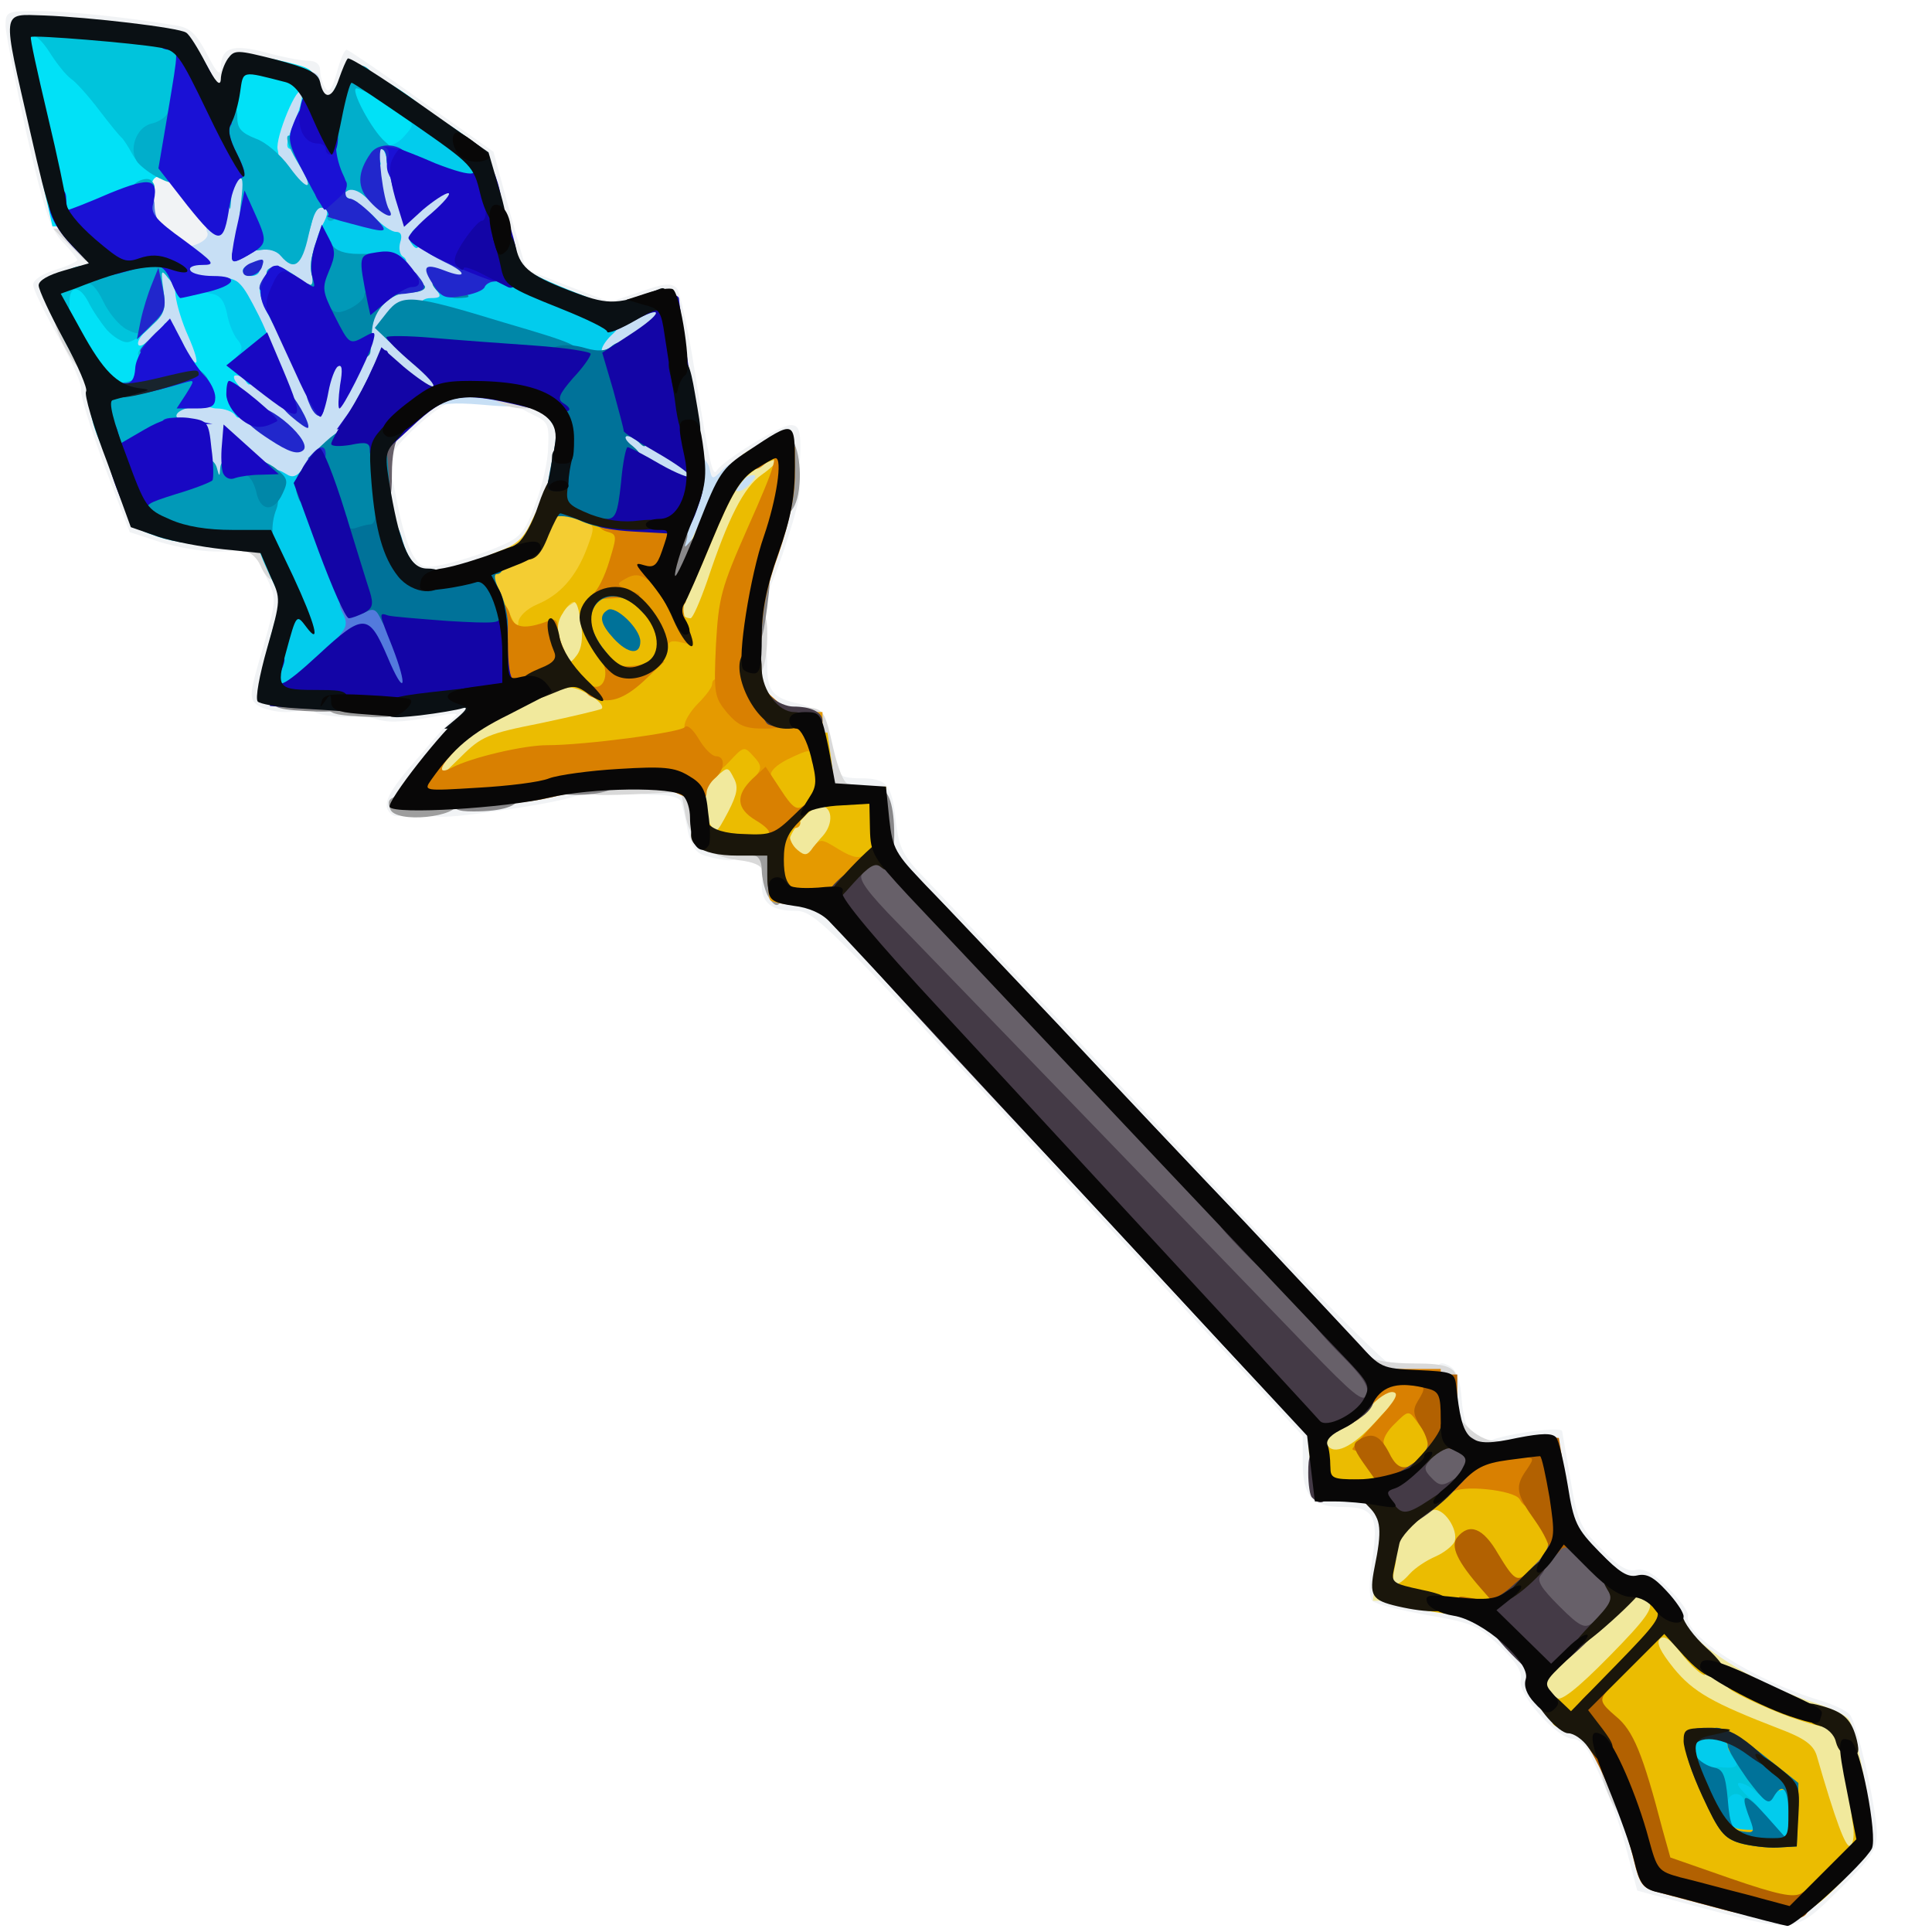 <?xml version="1.0" encoding="utf-8"?>
<!DOCTYPE svg PUBLIC "-//W3C//DTD SVG 1.0//EN" "http://www.w3.org/TR/2001/REC-SVG-20010904/DTD/svg10.dtd">
<svg version="1.0" xmlns="http://www.w3.org/2000/svg" width="32px" height="32px" viewBox="0 0 350 350" preserveAspectRatio="xMidYMid meet">
 <g fill="#f1f3f5">
  <path d="M308.6 345.7 l-12 -3.2 -1.7 -6.5 c-1.6 -6.2 -3.1 -10.3 -6.6 -17.7 -0.9 -2 -2.3 -3.3 -3.3 -3.3 -2.9 0 -10.1 -8.1 -9.5 -10.6 0.3 -1.5 -0.7 -3.2 -3.8 -6.2 -3.9 -3.7 -4.9 -4.2 -13.1 -5.6 -4.9 -0.9 -9.4 -2 -10 -2.6 -0.6 -0.6 -0.6 -3.2 0 -7.4 1.2 -8 0.3 -9.6 -5.4 -9.6 -5.4 0 -7.2 -1.9 -7.2 -8 l0 -4.9 -44.2 -47.5 c-42.6 -46 -44.2 -47.6 -47.8 -47.6 -4.2 0 -6 -1.4 -6 -4.7 0 -2.7 3.4 -3.3 4.4 -0.8 0.3 0.9 1.8 1.5 4 1.5 4.1 0 10.6 5 10.6 8.1 0 1 0.6 1.9 1.3 1.9 1.9 0 12.7 11.3 12.7 13.3 0 0.9 0.6 1.7 1.3 1.7 1.1 0 11.7 9.9 11.7 11 0 0.3 5.9 6.6 13 14 7.1 7.4 13 13.8 13 14.2 0 0.3 2.9 3.4 6.5 6.9 3.6 3.4 6.5 6.6 6.5 7 0 0.4 2.9 3.5 6.5 7 3.6 3.4 6.5 6.7 6.5 7.3 0 0.6 0.9 1.7 1.9 2.3 1.5 1 2.1 2.6 2.3 7 l0.3 5.8 5.2 0.3 c6.7 0.4 7.7 2 7.1 11.3 -0.4 4.7 -0.2 6.9 0.7 7.2 0.6 0.3 4.7 1.1 9 1.8 7.3 1.1 8.4 1.6 12.7 5.7 3.2 3 4.8 5.3 4.8 6.9 0 2.8 4.8 9.3 6.9 9.3 2.8 0 6.1 4.9 6.1 9.1 0 2.6 0.4 3.9 1.4 3.9 1.5 0 3 3.2 4.7 10.2 1.3 5.3 -0.3 4.5 16.4 8.7 l8 2 6.3 -6.3 6.4 -6.3 -1.7 -8.4 c-1.6 -8.4 -3.8 -11.9 -7.2 -11.9 -0.8 0 -5.3 -1.8 -9.9 -4 -8.8 -4 -15.4 -9.3 -15.4 -12 0 -2.5 -5.3 -7 -8.1 -7 -1.6 0 -4 -1.6 -6.9 -4.5 -4.1 -4.2 -4.6 -5.3 -6 -12.7 l-1.5 -8.2 -5.7 0.3 c-4.6 0.2 -5.8 -0.1 -5.8 -1.2 0 -1 1.7 -1.9 5 -2.6 4.7 -1 10 -1.5 10 -0.8 0 0.1 0.7 4 1.5 8.7 1.3 7.7 1.8 8.8 5.7 12.7 3 3.1 4.7 4.1 6.2 3.7 1.5 -0.3 3.2 0.6 5.9 3.4 2.1 2.1 3.7 4.4 3.5 4.9 -1 3.5 12 11.8 24.1 15.4 2.3 0.7 4.6 1.8 5.2 2.5 1.4 1.7 4.8 16.8 4.9 21.4 0 3.1 -0.9 4.5 -6.8 10.3 -8 7.9 -7.6 7.9 -24.6 3.4z"/>
  <path d="M260.6 253.8 c-0.7 -6.8 -0.3 -7.7 2.2 -6.2 1.1 0.7 1.8 2.7 2 6 0.2 2.7 0.9 5.2 1.5 5.6 0.7 0.4 -0.1 0.8 -1.9 0.8 -3.1 0 -3.1 -0.1 -3.8 -6.2z"/>
  <path d="M243.2 246.7 c-1.8 -1.8 -3.2 -4.1 -3.2 -5 0 -0.9 -0.6 -1.7 -1.3 -1.7 -1.2 0 -17.7 -16.1 -17.7 -17.3 0 -0.3 -3.4 -3.8 -7.5 -7.8 -4.1 -4 -7.5 -7.6 -7.5 -7.9 0 -0.4 -4 -4.7 -9 -9.6 -4.9 -4.8 -9 -9 -9 -9.3 0 -0.3 -6.6 -7.3 -14.5 -15.6 -13.3 -13.8 -14.5 -15.3 -14.5 -18.7 0 -2 -0.4 -4.8 -1 -6.2 -0.8 -2.2 -1.6 -2.6 -5 -2.6 -3.9 0 -4 -0.1 -4 -3.5 0 -2.4 0.5 -3.5 1.5 -3.5 0.8 0 1.5 0.7 1.5 1.5 0 1.1 1.1 1.5 3.9 1.5 4.8 0 5.7 1.1 6.4 7.9 0.6 4.8 1.2 6.1 5.5 10.5 2.7 2.8 12.9 13.7 22.8 24.1 9.8 10.5 27.3 29 38.8 41.3 11.6 12.2 21.6 22.2 22.3 22.2 0.7 0 1.3 0.7 1.3 1.5 0 3 -6.3 1.8 -9.8 -1.8z"/>
  <path d="M128 155.1 c-1.9 -0.5 -2.7 -1.6 -3.4 -4.6 -0.4 -2.2 -1 -4.6 -1.2 -5.2 -0.2 -0.8 -2 -1.3 -4.4 -1.3 -3.4 0 -4 -0.3 -4 -2 0 -1.9 0.5 -2.1 5.8 -1.8 5.2 0.3 5.7 0.5 6 2.8 0.6 4.7 2.4 8 4.8 8.6 1.5 0.4 2.4 1.4 2.4 2.5 0 2 -1.5 2.2 -6 1z"/>
  <path d="M70.7 147.3 c-1.6 -1.5 -0.4 -3.9 5.1 -10.1 3.1 -3.7 6.2 -7.1 6.7 -7.5 0.6 -0.4 -0.1 -0.5 -1.5 -0.3 -7.2 1.4 -10.1 1.6 -12.4 1 -5.3 -1.3 -2.6 -3 6.7 -4.2 13 -1.7 12.7 -1.8 12.7 2.3 0 2 -0.6 3.8 -1.2 4.1 -0.7 0.2 -4 3.8 -7.3 7.9 -5.7 7.1 -7.3 8.3 -8.8 6.8z"/>
  <path d="M77 146 c0 -1.7 0.7 -2 4.8 -2 2.6 -0.1 7.4 -0.7 10.7 -1.5 8 -1.9 14.5 -2 14.5 -0.1 0 1.5 -4.8 2.8 -17.5 4.6 -10.7 1.5 -12.5 1.3 -12.5 -1z"/>
  <path d="M136.7 129.2 c-1.1 -1.2 -1.7 -3.6 -1.7 -7 0 -4.5 0.3 -5.2 2 -5.2 1.7 0 2 0.7 2 3.9 0 4.3 1.1 5.6 5.8 6.6 1.8 0.4 3.2 1.3 3.2 2.1 0 2.2 -9.2 1.9 -11.3 -0.4z"/>
  <path d="M57.8 129.3 c-1 -0.2 -1.8 -1.1 -1.8 -1.9 0 -1 1.3 -1.4 4.5 -1.4 3.8 0 4.5 0.3 4.5 2 0 1.5 -0.6 2 -2.7 1.9 -1.6 -0.1 -3.6 -0.3 -4.5 -0.6z"/>
  <path d="M46.7 127.8 c-1.6 -1.2 -1.6 -1.9 0.9 -10.3 2.4 -8.4 2.5 -9.1 1 -12.2 l-1.6 -3.3 3 0 c2.6 0 3 0.4 3.6 3.7 0.5 2.5 0 6.2 -1.4 11.5 l-2 7.8 2.4 0 c1.7 0 2.4 0.6 2.4 2 0 1.6 -0.7 2 -3.3 2 -1.8 0 -4.1 -0.6 -5 -1.2z"/>
  <path d="M136 106.8 c0 -1.7 1.2 -6.9 2.7 -11.5 2.1 -6.3 3.1 -8.3 4.5 -8.3 2.5 0 2.3 2.1 -1.4 13.3 -3.3 9.8 -5.8 12.6 -5.8 6.5z"/>
  <path d="M70.3 102.3 c-0.9 -2.1 -1.8 -6.8 -2.1 -10.5 -0.4 -5.8 -0.2 -6.8 1.1 -6.8 1.1 0 1.8 1.3 2.2 3.8 1.2 6.4 2.4 10.7 3.8 12.5 1.1 1.6 1.9 1.7 5.8 0.8 2.5 -0.6 6.6 -1.9 9.1 -3 4.1 -1.7 4.8 -2.5 6.8 -7.8 1.2 -3.2 2.3 -7.8 2.3 -10.3 0.2 -4.2 0 -4.6 -3 -6 -4.5 -2.1 -4.2 -4 0.5 -4 7.1 0 8.8 5.3 5.7 17.3 -2.7 10.6 -4.3 12.8 -11 15.3 -4 1.5 -8.2 2.3 -12.8 2.3 l-6.8 0.1 -1.6 -3.7z"/>
  <path d="M29 98.2 l-5.5 -1.8 -4.7 -12.3 c-2.5 -6.8 -4.4 -12.9 -4.1 -13.6 0.2 -0.7 -1.6 -4.9 -4.1 -9.4 -2.5 -4.4 -4.6 -8.7 -4.6 -9.5 0 -0.9 1.7 -2 4 -2.7 2.2 -0.7 4 -1.5 4 -1.8 0 -0.2 -1.2 -1.8 -2.7 -3.3 -2.2 -2.3 -3.3 -5.7 -6.5 -19.6 -2 -9.2 -3.7 -17.9 -3.8 -19.4 0 -2.7 0.1 -2.8 5.9 -2.8 5.3 0 15.9 1.1 24.9 2.6 2.6 0.4 3.7 1.4 5.7 5.2 1.7 3.3 2.4 4.1 2.5 2.6 0 -3.8 2.1 -4.5 8.1 -2.9 2.9 0.8 6.4 1.5 7.7 1.5 1.4 0 2.2 0.6 2.2 1.8 0 0.9 0.4 2.3 0.9 3.1 0.7 1.1 1.2 0.4 2.1 -2.7 0.6 -2.3 1.4 -4.2 1.8 -4.2 0.4 0.1 6.5 4.2 13.6 9.3 l13 9.2 2.9 10.7 3 10.6 7.6 3 7.6 2.9 5.4 -1.8 c4.4 -1.6 5.7 -1.7 6.7 -0.7 0.6 0.7 2.1 7.6 3.3 15.3 2.7 16.9 3.2 19 4 17.7 1.1 -1.8 11.5 -8.2 13.3 -8.2 1.4 0 1.8 0.8 1.8 4 0 3.3 -0.3 4 -2 4 -1.1 0 -2 -0.5 -2 -1 0 -0.6 -1.8 0.2 -4 1.6 -2.2 1.5 -4 3.1 -4 3.5 0 0.5 -1.5 0.9 -3.4 0.9 -2.3 0 -3.6 -0.6 -4.1 -1.7 -0.5 -1.5 -5.5 -30.1 -5.5 -31.8 0 -0.2 -1.2 0 -2.6 0.5 -1.4 0.6 -4.4 1 -6.8 1 -4.4 0 -15.6 -3.9 -17.9 -6.2 -0.8 -0.8 -2.7 -5.8 -4.3 -11.3 l-2.9 -9.9 -9.5 -6.8 c-5.2 -3.7 -10 -6.7 -10.6 -6.8 -0.7 0 -1.4 0.9 -1.7 2.1 -0.5 1.7 -1.2 2 -4.3 1.7 -3.1 -0.2 -3.9 -0.8 -4.4 -2.7 -0.4 -1.9 -1.6 -2.7 -5.5 -3.7 -5.3 -1.3 -6.5 -0.8 -6.5 2.9 0 1.3 -0.8 1.7 -3.3 1.7 -3 0 -3.6 -0.5 -5.7 -4.9 -1.3 -2.8 -2.8 -5.2 -3.5 -5.5 -2.3 -0.8 -20 -2.8 -22.6 -2.4 l-2.6 0.3 3.6 15.8 c3.2 14.1 3.9 16.1 6.8 19.1 4.6 4.6 4.6 8.9 0.1 10.3 -2.5 0.7 -3.2 1.4 -3 2.9 1 5.8 1.5 7.4 2.7 7.4 1.5 0 3.5 4.3 3.5 7.4 0 1.3 1.7 7 3.9 12.7 l3.9 10.4 4.8 1.7 c2.7 0.9 6.4 1.7 8.2 1.8 2.5 0 3.2 0.4 3.2 2 0 1.7 -0.6 2 -4.2 1.9 -2.4 0 -6.8 -0.8 -9.8 -1.7z"/>
  <path d="M68 80.6 c0 -2.8 0.8 -4.1 4.2 -7 4.5 -3.9 10.8 -5.1 10.8 -2.1 0 0.8 -0.6 1.5 -1.4 1.5 -1.9 0 -10.6 7.9 -10.6 9.6 0 0.8 -0.7 1.4 -1.5 1.4 -1 0 -1.5 -1 -1.5 -3.4z"/>
  <path d="M28.9 45.6 c-3.2 -2.2 -3.7 -3.1 -4.2 -7.8 -1.1 -9 -1.2 -8.8 3.8 -8.8 4.2 0 4.7 0.3 8.5 5.1 4.2 5.3 5.3 10.2 2.8 12.7 -2 2 -7.1 1.4 -10.9 -1.2z"/>
 </g>
 <g fill="#c7dff5">
  <path d="M121.1 98.3 c0 -2.1 0.4 -4.7 0.8 -5.8 0.7 -1.7 -0.1 -2.5 -5.3 -5.5 -5.6 -3.2 -6.1 -3.9 -6.4 -7.3 -0.3 -3.6 -0.2 -3.7 3.1 -3.7 4.7 0 14.4 5.6 15.2 8.7 0.5 2.3 0.5 2.3 2.5 0.3 1.2 -1.2 3.3 -2 5.5 -2 3.3 0 3.5 0.2 3.5 3.5 0 2.4 -0.6 3.9 -2 4.7 -1.1 0.7 -2 2.1 -2 3 0 1.3 -0.8 1.8 -2.9 1.8 -2.3 0 -3.1 0.6 -4 3 -0.8 2.6 -1.5 3 -4.5 3 -3.5 0 -3.6 -0.1 -3.5 -3.7z"/>
  <path d="M46.6 87.5 c-3.4 -2.3 -3.6 -2.3 -3.6 -0.5 0 1.6 -0.7 2 -3.4 2 -3.6 0 -4.6 -1.5 -4.6 -7.2 0 -2.4 -0.4 -2.8 -3 -2.8 -2.8 0 -3 -0.2 -3 -4 l0 -4 5 0 c2.8 0 5 -0.4 5 -1 0 -0.5 -1.6 -1 -3.5 -1 -2.2 0 -3.7 -0.6 -4.4 -1.7 -0.7 -1.3 -2 -1.7 -5 -1.4 l-4.1 0.3 0 -4 c0 -2.6 0.6 -4.5 2 -5.7 1.4 -1.3 2 -3.1 2 -6 0 -4.6 -0.3 -4.3 8 -5.8 2.4 -0.4 4.1 -1.7 3.5 -2.7 -0.3 -0.4 0.1 -3.4 0.8 -6.7 1.3 -5.7 1.4 -5.8 5 -6.1 3.5 -0.3 3.7 -0.5 3.7 -4 0 -2 0.9 -5.6 2 -8 1.7 -3.8 2.2 -4.2 5.5 -4.2 3.4 0 3.5 0.1 3.5 3.9 0 2.2 -0.4 5 -0.8 6.3 -0.5 1.5 -0.3 3.3 0.7 5.3 1.3 2.4 2.1 2.9 4.4 2.7 2.4 -0.3 2.7 -0.8 2.7 -3.8 0 -3.3 0.1 -3.4 3.8 -3.4 3.7 0 3.9 0.2 4.8 4.3 l0.9 4.2 5.3 -0.3 5.2 -0.4 0 3.3 c0 2.4 -0.7 3.9 -2.6 5.4 l-2.7 2.1 3.7 1.8 c3.1 1.5 3.6 2.2 3.6 5.1 0 2.8 -0.4 3.5 -2 3.5 -1.3 0 -2 0.7 -2 2 0 1.7 -0.7 2 -3.9 2 -5.7 0 -6.1 1.7 -1.2 5.9 2.3 2 4.1 4.1 4.1 4.8 0 0.8 2.1 1.3 5.8 1.5 5 0.3 5.7 0.6 6 2.5 0.3 2.1 0.1 2.2 -6.7 1.6 -4.8 -0.4 -7.5 -0.2 -8.5 0.6 -0.8 0.7 -1.6 0.8 -1.8 0.4 -0.1 -0.4 -1.6 -1.5 -3.2 -2.4 l-3 -1.7 -3.3 5.6 c-1.9 3.1 -4.9 7.1 -6.8 8.9 -1.9 1.9 -3.5 3.8 -3.5 4.3 0 2 -6.8 1 -10.4 -1.5z m-0.6 -23.2 c0 -0.5 -1.3 -3 -2.8 -5.8 -2.1 -3.9 -3.3 -5.1 -5.5 -5.3 l-2.8 -0.3 1.7 3.8 c0.9 2.1 1.9 4.8 2.1 6.1 0.4 1.7 1.2 2.2 3.9 2.2 1.9 0 3.4 -0.3 3.4 -0.7z m15 -1.5 c2.1 -0.2 2.6 -1 3.1 -4.7 0.4 -2.9 1.4 -5.1 3 -6.5 2.9 -2.5 2.6 -5 -0.9 -8.2 -2.3 -1.9 -2.9 -2.1 -4.1 -0.9 -0.8 0.8 -1.6 3.9 -1.9 7 l-0.5 5.7 -3.7 -0.4 -3.8 -0.3 1.9 5 c1 2.7 1.9 5.2 1.9 5.4 0 0.2 0.6 -0.1 1.3 -0.7 0.6 -0.5 2.3 -1.2 3.7 -1.4z m-8.3 -23.3 c0.2 -1.1 -1 -3.6 -2.6 -5.5 l-2.9 -3.4 -0.3 5.7 -0.4 5.8 3 -0.3 c2.1 -0.2 3.1 -0.9 3.2 -2.3z"/>
  <path d="M106 63.2 c0 -2.5 0.7 -4.5 1.8 -5.5 2.4 -2.2 8.6 -4.7 11.7 -4.7 2.2 0 2.5 0.4 2.5 3.8 0 3.3 -0.5 4 -5 7 -2.8 1.8 -6.3 3.2 -8 3.2 -2.8 0 -3 -0.2 -3 -3.8z"/>
 </g>
 <g fill="#d9d9d9">
  <path d="M292.6 327.5 c-0.9 -1.4 -1.9 -3.9 -2.3 -5.5 -0.5 -2.5 -0.2 -3 1.4 -3 2.3 0 4.3 3.7 4.3 8 0 3.7 -1.2 3.8 -3.4 0.5z"/>
  <path d="M263.8 263.6 c-1.8 -1.3 -2.6 -7.6 -1 -7.6 0.4 0 1.8 1.2 3.1 2.5 1.3 1.4 3.4 2.5 4.7 2.5 1.7 0 2.4 0.6 2.4 2 0 1.7 -0.7 2 -3.7 2 -2.1 0 -4.6 -0.7 -5.5 -1.4z"/>
  <path d="M247 247.8 c0 -2.5 0.3 -2.9 1.2 -2 0.7 0.7 4 1.2 7.9 1.2 6.3 0 7.9 0.7 7.9 3.6 0 0.2 -3.8 0.4 -8.5 0.4 l-8.5 0 0 -3.2z"/>
  <path d="M138 157.6 c0 -0.8 -1.6 -1.5 -4.4 -1.8 -5.5 -0.7 -8.7 -3.5 -9.5 -8.5 l-0.7 -3.8 -8.7 0.4 c-8.3 0.3 -8.7 0.2 -8.7 -1.8 0 -1.9 0.5 -2.1 7.5 -2.1 4.3 0 7.5 0.4 7.5 1 0 0.6 1.6 1 3.5 1 l3.5 0 0 5 0 5 6.5 0 6.5 0 0 3.5 c0 2.4 -0.5 3.5 -1.5 3.5 -0.8 0 -1.5 -0.6 -1.5 -1.4z"/>
  <path d="M147.1 138.5 c-0.7 -3.6 -1.7 -6.5 -2.2 -6.5 -0.5 0 -0.9 -0.9 -0.9 -2.1 0 -1.6 0.5 -2 2.7 -1.7 2.5 0.3 2.8 0.9 4.2 7.1 0.9 4 2 6.7 2.8 6.7 0.7 0 1.3 0.7 1.3 1.5 0 1 -1 1.5 -3.3 1.5 -3.3 0 -3.3 -0.1 -4.6 -6.5z"/>
  <path d="M135 117 c0 -5.3 0.2 -6 2 -6 1.6 0 2 0.7 2 3.8 0 5.2 -1 8.2 -2.6 8.2 -1 0 -1.4 -1.6 -1.4 -6z"/>
  <path d="M50 106.5 c0 -0.8 -0.4 -1.5 -0.8 -1.5 -0.5 0 -1.4 -1.1 -2 -2.5 -0.6 -1.4 -1.8 -2.5 -2.7 -2.5 -0.8 0 -1.5 -0.7 -1.5 -1.5 0 -2.4 6.7 -2 8 0.4 1.3 2.5 1.3 9.1 0 9.1 -0.5 0 -1 -0.7 -1 -1.5z"/>
  <path d="M89.8 72.6 c-2.8 -2.1 -2.2 -2.6 3.2 -2.6 4.3 0 5 0.3 5 2 0 1.6 -0.7 2 -3.2 2 -1.8 0 -4.1 -0.7 -5 -1.4z"/>
  <path d="M13.7 66 c-1.6 -1.9 -3.7 -6.2 -3.7 -7.6 0 -0.2 1.1 -0.4 2.5 -0.4 2.7 0 3.9 2.7 3.3 7.4 l-0.3 2.7 -1.8 -2.1z"/>
  <path d="M12.6 44.4 l-2.9 -2.9 2.8 -0.3 c3.4 -0.4 3.7 -0.1 3.3 3.3 l-0.3 2.8 -2.9 -2.9z"/>
 </g>
 <g fill="#f1e99d">
  <path d="M329 330.8 c-1.2 -4 -2.5 -8.4 -2.9 -9.8 -0.6 -1.9 -2.2 -3.1 -6.7 -4.8 -12.4 -4.8 -14 -5.7 -18.5 -10.4 l-4.6 -4.8 -5.2 5.5 c-5.8 6.1 -8.5 6.8 -11.9 3.2 -4.3 -4.5 -3.1 -7.6 6.2 -16 6.5 -5.9 9.1 -7.7 11.4 -7.7 2.9 0 6.2 2.6 6.2 4.9 0 0.6 1.7 3 3.8 5.3 3.9 4.2 13.2 9.5 22 12.3 2.8 0.9 5.5 2.2 6.1 2.9 1.2 1.5 4.1 15.9 4.1 20.5 0 4.4 -1.4 6.1 -5.1 6.1 -2.4 0 -2.8 -0.6 -4.9 -7.2z"/>
  <path d="M249.4 283.5 c0.8 -8.4 1.2 -9.1 5.1 -11.5 6.8 -4.2 12.5 -1.5 12.5 6 0 4.3 -0.7 5.3 -4.6 7.3 -1.7 0.9 -3.6 2.3 -4.3 3.1 -0.8 1 -2.9 1.6 -5.4 1.6 l-4 0 0.7 -6.5z"/>
  <path d="M237.7 265.3 c-0.4 -0.3 -0.7 -2.3 -0.7 -4.3 0 -3.2 0.4 -3.8 3.5 -5.3 1.8 -0.9 4.2 -2.8 5.1 -4.2 1.4 -2.1 2.4 -2.5 6.5 -2.5 4.8 0 4.9 0.1 4.9 3.1 0 3.3 -5.1 10.1 -9.4 12.6 -2.3 1.3 -8.8 1.7 -9.9 0.6z"/>
  <path d="M141.2 156.8 c-2 -2 -1.4 -8.5 1 -11.3 1.7 -1.9 3.1 -2.5 6.4 -2.5 4.6 0 5.4 1 5.4 6.3 -0.1 4.6 -4 8.7 -8.3 8.7 -1.8 0 -3.8 -0.5 -4.5 -1.2z"/>
  <path d="M125.6 152.4 c-0.3 -0.9 -0.6 -4.2 -0.6 -7.3 0 -6.7 1.8 -9.1 6.8 -9.1 5.5 0 6.9 6.6 3.1 14 -1.8 3.4 -2.6 4 -5.4 4 -2.1 0 -3.5 -0.6 -3.9 -1.6z"/>
  <path d="M77 139.7 c0 -4.6 5.8 -10.3 14.7 -14.6 l7.1 -3.4 -0.5 -5.7 c-0.7 -7.7 0.6 -10 5.6 -10 l3.9 0 0.7 5.9 c0.4 3.3 0.4 6.9 0 8 -0.4 1.4 0 2.3 1.5 3.1 1.5 0.8 2 2.1 2 5 0 2.2 -0.3 4 -0.6 4 -0.3 0 -5.2 0.9 -10.7 2.1 -8.9 1.8 -10.7 2.5 -13.7 5.5 -2.6 2.4 -4.5 3.4 -6.8 3.4 -3 0 -3.2 -0.3 -3.2 -3.3z"/>
  <path d="M120.7 114.3 c-1.7 -1.7 -0.3 -6.9 4.3 -16 2.7 -5.4 5 -10.4 5 -11 0 -0.7 0.7 -1.3 1.5 -1.3 0.8 0 1.5 -0.6 1.5 -1.4 0 -2 4.5 -4.6 8 -4.6 2.7 0 3 0.3 3 3.3 0 3.8 -1.5 5.7 -4.5 5.7 -1.6 0 -2.3 1 -3.2 4.3 -0.6 2.3 -2.6 8.1 -4.3 13 l-3.3 8.7 -3.7 0 c-2 0 -4 -0.3 -4.3 -0.7z m15.3 -26.8 c1.4 -1.6 1 -1.8 -1.4 -0.9 -0.9 0.3 -1.6 1 -1.6 1.5 0 1.4 1.6 1.1 3 -0.6z"/>
 </g>
 <g fill="#f4cd32">
  <path d="M88.2 111.7 c-3.4 -8 -3 -10 2.1 -11.8 3.3 -1.2 4.6 -2.4 6.1 -5.7 1.7 -3.6 2.4 -4.2 5.1 -4.2 1.8 0 4.6 0.5 6.4 1.1 2.6 0.9 3.1 1.6 3 4.2 0 5.1 -3.3 12 -6.3 13.5 -1.4 0.7 -2.6 1.7 -2.6 2.1 0 0.4 -1.1 1.3 -2.5 1.9 -1.4 0.6 -2.5 1.8 -2.5 2.7 0 1 -1 1.5 -3.3 1.5 -3.1 0 -3.5 -0.4 -5.5 -5.3z"/>
 </g>
 <g fill="#9e9e9e">
  <path d="M139 162.1 c-0.5 -1.1 -1 -3.1 -1 -4.5 0 -1.6 -0.6 -2.6 -1.5 -2.6 -0.8 0 -1.5 -0.7 -1.5 -1.5 0 -1 1.1 -1.5 3.5 -1.5 l3.5 0 0 6 c0 6.1 -1.1 7.6 -3 4.1z"/>
  <path d="M70.7 146.6 c-0.9 -2.2 0.2 -2.6 6.5 -2.6 4.3 0 5.8 0.4 5.8 1.4 0 2.7 -11.3 3.8 -12.3 1.2z"/>
  <path d="M60.8 129.3 c-1 -0.2 -1.8 -1.1 -1.8 -1.9 0 -1.1 1.5 -1.4 6.5 -1.4 5.8 0 6.5 0.2 6.5 2 0 1.7 -0.6 2 -4.7 1.9 -2.7 -0.1 -5.6 -0.3 -6.5 -0.6z"/>
  <path d="M141 86 c0 -5.5 0.3 -7 1.5 -7 1.8 0 3 5.8 2.1 10.5 -0.4 2.1 -1.3 3.5 -2.1 3.5 -1.2 0 -1.5 -1.5 -1.5 -7z"/>
 </g>
 <g fill="#01e1f7">
  <path d="M42.6 75.2 c-0.4 -0.6 -1.9 -1.2 -3.3 -1.2 -2.7 0 -7.3 -4.1 -7.3 -6.4 0 -0.8 -0.7 -3 -1.5 -4.9 -2.1 -5.2 0 -5.7 2.5 -0.6 2.8 5.4 3.6 4.5 1.1 -1.2 -1.1 -2.4 -2.1 -5.7 -2.3 -7.4 l-0.3 -3 6 0 c5.9 0 5.9 0 6.6 3.3 0.4 1.9 1.2 3.9 1.8 4.5 1.2 1.2 1.4 7.2 0.2 10.1 -0.5 1.4 -1 1.6 -1.5 0.8 -0.4 -0.7 -1.2 -1.2 -1.8 -1.2 -0.7 0 -0.5 0.7 0.4 1.8 0.9 1.1 1.3 2.6 0.9 4.2 -0.5 1.7 -0.9 2.1 -1.5 1.2z"/>
  <path d="M18 71.7 c-0.9 -0.6 -3.3 -4.3 -5.3 -8.1 -2.8 -5.1 -3.7 -7.8 -3.5 -10.5 0.3 -3.4 0.5 -3.6 4.4 -3.9 3.5 -0.3 4.2 0 5.4 2.5 2 4 5.1 7.3 6.9 7.3 1.2 0 1.2 0.3 0.3 1.2 -1.8 1.8 -1.5 3.3 0.4 1.8 1.3 -1.2 1.5 -0.7 1.2 4.6 l-0.3 5.9 -4 0.2 c-2.2 0.2 -4.7 -0.3 -5.5 -1z"/>
  <path d="M5.7 24.1 c-2.2 -9.3 -3.7 -17.8 -3.5 -18.8 0.2 -1.3 1.4 -1.9 3.9 -2.1 3.3 -0.3 3.9 0.1 5.9 3.2 1.2 2 2.9 4.2 3.9 4.9 0.9 0.6 3.2 3.2 5.1 5.7 1.9 2.5 3.7 4.7 4 5 0.3 0.3 1.5 1.9 2.8 3.7 2.5 3.6 2.9 6.3 0.9 6.3 -0.8 0 -1.3 0.9 -1.3 2.1 0.1 1.6 -1.2 2.6 -5.8 4.5 -3.3 1.3 -7.3 2.4 -9 2.4 l-3.1 0 -3.8 -16.9z"/>
  <path d="M66.4 28.6 c-2.5 -1.8 -5.7 -9.6 -5.2 -12.8 0.5 -3.8 5.1 -3.6 11.4 0.6 4.4 3 5.4 4.1 5.4 6.5 0 1.5 -0.8 3.8 -1.9 4.9 -2.1 2.5 -6.1 2.9 -6.1 0.7 0 -0.8 -0.4 -1.5 -1 -1.5 -0.5 0 -0.7 0.7 -0.4 1.5 0.8 1.9 0.4 1.9 -2.2 0.1z"/>
  <path d="M42.3 27.8 c-2 -1 -2.3 -1.9 -2.3 -7.2 0 -11.3 0.8 -11.9 11.7 -9.4 5 1.2 5.3 1.5 5.3 4.3 0 3.2 -3 11.5 -4.2 11.5 -1.2 0 -1 -1.3 0.8 -5.5 0.8 -2 1.3 -4.2 1.1 -4.8 -0.7 -1.9 -4.9 8.3 -4.4 10.4 0.4 1.6 0 1.9 -2.6 1.8 -1.8 0 -4.2 -0.5 -5.4 -1.1z"/>
 </g>
 <g fill="#02cced">
  <path d="M315.5 335.1 l-5 -0.6 -0.5 -5.5 c-0.4 -4.8 -0.8 -5.5 -3 -6 -2.2 -0.5 -2.5 -1.2 -2.8 -5.8 l-0.3 -5.2 5.8 0 c5.3 0 5.9 0.2 7.1 2.7 0.6 1.5 1.2 3.2 1.2 3.9 0 1.5 2.3 2.4 6.1 2.4 l2.9 0 0 7.5 0 7.5 -3.2 -0.2 c-1.8 0 -5.5 -0.4 -8.3 -0.7z"/>
  <path d="M47 124.7 c0 -1.2 0.9 -5.4 2 -9.2 l1.9 -7 -2.4 -5.1 c-2.8 -5.8 -3.1 -10 -1.1 -14.9 1.6 -3.7 2.2 -4 4.5 -2.6 1 0.7 1.9 0.4 2.7 -0.7 1.1 -1.5 1.3 -1.5 1.8 -0.2 0.3 0.8 2.6 6.9 5.1 13.6 5.9 16 5.9 16.9 -1.1 23.3 -4.7 4.3 -6.2 5.1 -9.5 5.1 -3.4 0 -3.9 -0.3 -3.9 -2.3z"/>
  <path d="M98 64.5 c-4.1 -1.3 -10.8 -3.3 -14.7 -4.4 -5.9 -1.7 -7.3 -2.5 -7.3 -4.1 0 -1.4 0.7 -2 2.1 -2 1.7 0 1.9 -0.3 1 -1.4 -0.9 -1.1 -0.5 -1.5 2.4 -2 1.9 -0.4 3.5 -1.1 3.5 -1.6 0 -1.3 9.7 -1.3 10.5 -0.1 0.3 0.5 4.4 2.4 9 4.2 4.7 1.7 8.5 3.7 8.5 4.4 0 0.6 -0.9 2 -2 3 -2.3 2.1 -2.8 4.4 -0.5 2.5 2 -1.6 2.9 -0.7 2 1.9 -0.8 2.8 -4.8 2.7 -14.5 -0.4z"/>
  <path d="M43 64.5 c1 -1.2 1 -1.8 0 -3 -0.7 -0.8 -1.6 -3 -1.9 -4.8 -0.5 -2.3 -1.3 -3.3 -2.9 -3.5 -1.2 -0.2 -2.2 -1 -2.2 -1.8 0 -1.1 1 -1.4 3.8 -1.2 3.5 0.3 3.9 0.7 7.1 7 1.8 3.6 3 7.1 2.6 7.7 -0.3 0.6 -2.2 1.1 -4.2 1.1 -3 0 -3.4 -0.2 -2.3 -1.5z"/>
  <path d="M48.8 57.4 c-2 -3.8 -2.3 -6.4 -0.9 -6.4 1.3 0 3.3 5.5 2.9 7.8 -0.2 1.7 -0.6 1.4 -2 -1.4z"/>
  <path d="M44 49 c0 -0.5 0.7 -1 1.5 -1 0.8 0 1.5 0.5 1.5 1 0 0.6 -0.7 1 -1.5 1 -0.8 0 -1.5 -0.4 -1.5 -1z"/>
  <path d="M57.7 48.3 c-1.1 -1.1 -0.8 -4.6 0.7 -7.5 1.1 -2 1.1 -2.8 0.3 -3.2 -0.7 -0.2 0.6 -0.5 2.9 -0.5 3.1 -0.1 4.6 0.5 6.4 2.4 1.3 1.4 3 2.5 3.7 2.5 1 0 1.2 0.7 0.8 1.9 -0.3 1.1 -0.1 2.2 0.5 2.6 0.6 0.3 0.8 1.1 0.5 1.6 -0.7 1 -14.8 1.3 -15.8 0.2z"/>
  <path d="M74.4 43.9 c-0.3 -0.6 -0.1 -1.6 0.5 -2.2 0.8 -0.8 1.1 -0.5 1.1 1.1 0 2.4 -0.5 2.8 -1.6 1.1z"/>
  <path d="M55.1 40.8 c-0.1 -2.1 0.4 -3.8 0.9 -3.8 1.1 0 1.1 1.4 0 5 -0.7 2.2 -0.8 2.1 -0.9 -1.2z"/>
  <path d="M76.1 32.7 c-3.5 -1.5 -5.7 -3 -6.2 -4.6 -0.7 -1.6 -0.6 -2.2 0.4 -1.8 0.6 0.2 2 -0.5 3 -1.7 1.7 -1.9 1.7 -2.1 0.1 -3.3 -1.6 -1.2 -1.5 -1.3 1.2 -1.3 1.9 0 5.1 1.4 8.5 3.8 4.7 3.3 5.4 4.2 5.7 7.5 0.3 3.7 0.3 3.7 -3.5 3.7 -2.1 -0.1 -6.2 -1.1 -9.2 -2.3z"/>
 </g>
 <g fill="#537add">
  <path d="M67.2 122 c-1.8 -4.6 -2.8 -6 -4.4 -6 -1.7 0 -1.8 -0.3 -0.9 -1.4 0.9 -1.1 1 -2 0.2 -3.5 -0.9 -1.7 -0.8 -2.2 0.9 -3.1 1.2 -0.6 3.5 -1 5.2 -0.8 2.8 0.3 3.5 0.9 5.4 5.8 1.3 3 2.3 7.6 2.4 10.3 0 4.7 0 4.7 -3.3 4.7 -3 0 -3.4 -0.4 -5.5 -6z"/>
  <path d="M24 38.5 c0 -2.8 0.4 -3.5 2 -3.5 1.4 0 2 0.7 2 2.3 0 1.3 0.5 2.8 1.2 3.5 0.9 0.9 0.5 1.2 -2 1.2 -3 0 -3.2 -0.2 -3.2 -3.5z"/>
 </g>
 <g fill="#ebbc01">
  <path d="M310 343.2 l-10.4 -3.7 -1.4 -5 c-5 -19 -6.6 -21.5 -13.4 -21.5 -3.6 0 -3.8 -0.2 -3.8 -3.2 0 -2.2 0.3 -2.9 1 -2.2 0.7 0.7 3.7 -1.6 9.5 -7.5 6.6 -6.7 8.1 -8.8 7.2 -9.9 -0.9 -1.1 -0.5 -1.3 1.9 -1 2.5 0.3 2.9 0.8 3.2 3.8 0.2 2 1.6 5.1 3.3 7.2 1.6 2.1 2.3 3.5 1.5 3.2 -0.8 -0.3 -2.7 -2.1 -4.2 -4.1 -1.8 -2.4 -3 -3.1 -3.7 -2.4 -0.7 0.7 0.1 2.3 2.5 5.3 3.5 4.3 7 6.3 19.2 11 4.5 1.7 6.1 2.9 6.7 4.8 3.4 11.8 5.3 16.9 6.1 16.4 0.6 -0.4 0.8 -2.3 0.4 -4.3 -0.4 -2.5 -0.2 -3.1 0.4 -2.1 0.5 0.8 1 3.3 1 5.5 0 3.5 -0.6 4.7 -4.8 8.8 -5.9 5.8 -7.8 5.9 -22.2 0.9z m14 -14.8 c0 -3.5 -0.3 -4.5 -1.4 -4.1 -1.7 0.7 -9.6 -5.9 -9.6 -7.9 0 -0.9 -1.1 -1.4 -3 -1.4 -2.4 0 -3 0.4 -3 2.1 0 1.2 0.8 2.3 1.9 2.6 1.7 0.4 3.6 4.7 4.3 9.8 0.3 1.6 1.1 2 4.5 2 2.3 0 4.5 0.3 4.9 0.8 1.3 1.2 1.4 0.8 1.4 -3.9z"/>
  <path d="M324.4 311.1 c-5.2 -1.9 -11.4 -4.9 -11.4 -5.5 0 -0.4 10.8 3.7 15.5 5.9 4.2 1.9 2 1.7 -4.1 -0.4z"/>
  <path d="M257.5 291.6 c-5.8 -1.1 -6 -1.2 -6.3 -4.5 -0.2 -1.8 0.2 -3.9 0.9 -4.5 0.9 -0.8 1 -0.5 0.5 1.7 -0.7 3.2 0.4 3.5 2.8 0.8 1 -1.1 3 -2.4 4.6 -3.1 1.6 -0.7 3.1 -1.9 3.5 -2.7 0.8 -2.2 -2.1 -6.4 -4 -5.7 -1.1 0.5 -1.5 -0.1 -1.5 -2 0 -2.2 -0.4 -2.6 -3 -2.6 -1.6 0 -3 0.5 -3 1 0 0.6 -3 1 -7 1 l-7 0 0 -5.4 c0 -4 0.4 -5.5 1.6 -6 2.3 -0.9 3.1 -0.7 1.4 0.4 -1.1 0.7 -1.2 1.2 -0.3 2.1 1.5 1.5 4.9 -0.4 9.1 -5.2 5.9 -6.8 12.2 -4.2 12.2 5 l0 4 7.8 0.6 7.7 0.7 3.3 4.7 c4.2 6.1 4.3 10.7 0.4 14.4 -1.6 1.6 -3.9 2.7 -5.5 2.7 -2 0 -2.7 0.5 -2.7 2 0 1.7 -0.6 2 -4.7 1.9 -2.7 -0.1 -7.5 -0.6 -10.8 -1.3z"/>
  <path d="M149.8 157.4 c-3.3 -1.8 -3.5 -3 -0.8 -5.9 2.1 -2.3 1.8 -5.5 -0.4 -5.5 -1.6 0 -5.6 4.6 -5.6 6.4 0 2.4 -1.6 2.8 -9 2 l-7 -0.7 0 -3.6 c0.1 -3.5 0.1 -3.5 1.4 -1.2 1.3 2.3 1.3 2.3 3.5 -1.8 1.7 -3.3 1.9 -4.6 1 -6.2 -1 -2 -1.1 -2 -3 -0.3 -1.8 1.7 -1.9 1.6 -1.9 -1.4 0 -1.9 0.8 -4 2 -5.2 2 -2 7.4 -2.7 8.5 -1.1 0.3 0.5 3 0.7 6 0.4 l5.4 -0.6 0.7 5 0.6 4.9 4.7 0 4.6 -0.1 0.3 6.8 c0.2 4.2 -0.2 7.4 -0.9 8.3 -1.5 1.8 -6.6 1.7 -10.1 -0.2z"/>
  <path d="M83.5 137.1 c3.7 -3.7 4.9 -4.2 14.5 -6.1 5.7 -1.2 10.7 -2.4 11 -2.6 0.9 -1 -4.5 -4.3 -6.2 -3.8 -1.5 0.5 -1.8 -0.1 -1.8 -3.9 0 -4.2 -0.1 -4.4 -2.5 -3.9 -1.3 0.2 -3.6 0.1 -5 -0.2 -2.1 -0.5 -2.5 -1.2 -2.5 -4.4 l0.1 -3.7 1.4 3 c0.9 2 1.4 2.4 1.4 1.2 0.1 -1 1.5 -2.4 3.4 -3.2 4.1 -1.7 7 -4.9 9 -10.1 1.5 -4 1.5 -4.2 -0.6 -5.2 -1.8 -0.9 -1.3 -1.1 3.3 -0.9 5.2 0.2 5.5 0.3 5.8 3 0.2 1.6 -0.1 4.2 -0.7 5.8 -0.9 2.5 -0.8 2.9 0.8 2.9 1 0 2.6 0.9 3.6 2 3 3.3 4.2 2.4 6.6 -4.7 5.4 -16.2 8.3 -20.3 14.6 -20.3 3.1 0 3.3 0.2 3.3 3.4 0 1.9 -2 7.6 -4.6 13.2 -4.2 8.8 -4.8 10.9 -5.4 19.5 -0.6 8.5 -1 9.8 -3.4 12.2 -1.4 1.4 -2.6 3.2 -2.6 3.9 0 1.4 -15.8 3.8 -25.1 3.8 -2.6 0 -6.6 0.7 -8.9 1.5 -2.3 0.8 -6.3 1.5 -8.9 1.5 l-4.6 0 4 -3.9z m21.8 -23.9 c-0.7 -4.7 -1.2 -5.1 -2.9 -2.8 -1.7 2.4 -1.7 3.6 -0.3 7.3 1 2.6 1.1 2.7 2.4 1 0.9 -1.2 1.1 -3.2 0.8 -5.5z m22.8 -7.9 c3.8 -11.4 6.6 -17 9.9 -19.3 4.1 -2.9 3.1 -3.8 -1.2 -0.9 -2.7 1.8 -4.2 4.2 -7.8 12.8 -2.4 5.8 -4.7 11.1 -5.2 11.7 -0.8 1.1 -0.1 2.4 1.3 2.4 0.4 0 1.7 -3 3 -6.7z"/>
  <path d="M80 136.4 c0 -3 4.1 -6.4 8.6 -7 l3.9 -0.5 -3.9 2.1 c-2.1 1.2 -4.9 3.4 -6.2 4.8 -2.2 2.5 -2.3 2.6 -2.4 0.6z"/>
 </g>
 <g fill="#00c4dc">
  <path d="M310 324 c0 -2.7 0.4 -4 1.3 -3.9 3.2 0.4 4 -0.1 2.7 -1.6 -1 -1.3 -0.9 -1.5 1.2 -1.5 3.3 0 4.8 1.8 4.8 5.9 0 3.2 -0.1 3.3 -1.8 1.8 -1 -1 -2.4 -1.7 -3.1 -1.7 -0.7 0 0.1 1.1 1.6 2.5 2.2 1.9 2.4 2.4 1.1 2.5 -1 0 -1.8 -0.7 -1.8 -1.5 0 -0.8 -0.7 -1.5 -1.5 -1.5 -0.8 0 -1.5 0.7 -1.5 1.5 0 0.8 -0.7 1.5 -1.5 1.5 -1.1 0 -1.5 -1.1 -1.5 -4z"/>
  <path d="M25 64.1 c0 -0.5 0.7 -1.4 1.5 -2.1 1.3 -1 1.5 -0.9 1.5 0.9 0 1.2 -0.6 2.1 -1.5 2.1 -0.8 0 -1.5 -0.4 -1.5 -0.9z"/>
  <path d="M19.4 59.8 c-1.1 -1.3 -2.6 -3.5 -3.4 -5.1 -1.6 -3.1 -3.5 -3.1 -3.4 0.2 0 1.7 -0.4 2.1 -2 1.9 -3 -0.4 -3.7 -6.8 -0.7 -6.8 1.1 0 2.3 -0.4 2.6 -1 0.3 -0.5 2.2 -1 4.1 -1 2.9 0 3.6 0.5 5.1 3.7 1 2 2.7 4.1 3.8 4.7 1.1 0.6 2.2 1.2 2.4 1.3 0.9 0.6 -3.3 4.3 -4.9 4.3 -0.9 0 -2.5 -1 -3.6 -2.2z"/>
  <path d="M23.9 27.8 c-0.7 -1.3 -1.5 -2.5 -1.8 -2.8 -0.4 -0.3 -2.2 -2.5 -4.1 -5 -1.9 -2.5 -4.2 -5.1 -5.1 -5.7 -1 -0.7 -2.7 -2.9 -3.9 -4.8 -1.2 -1.9 -2.6 -3.3 -3.1 -2.9 -0.5 0.3 -0.9 -0.3 -0.9 -1.2 0 -1.6 1.1 -1.6 12.8 -1 18.6 0.9 17.6 0.4 16.9 9.5 -0.7 9.5 -1.2 10.8 -4.2 11.5 -1.3 0.3 -2.7 1.5 -3 2.6 -0.8 2.6 -2.1 2.5 -3.6 -0.2z"/>
 </g>
 <g fill="#89888a">
  <path d="M158 149 c0 -4.4 0.4 -6 1.4 -6 1.6 0 2.6 3 2.6 8.3 0 3 -0.4 3.7 -2 3.7 -1.8 0 -2 -0.7 -2 -6z"/>
  <path d="M82 145 c0 -1.8 0.7 -2 6 -2 4.4 0 6 0.4 6 1.4 0 1.6 -3 2.6 -8.2 2.6 -3.1 0 -3.8 -0.4 -3.8 -2z"/>
  <path d="M101 142 c0 -1.8 0.7 -2 5.5 -2 4 0 5.5 0.4 5.5 1.4 0 1.6 -3 2.6 -7.7 2.6 -2.6 0 -3.3 -0.4 -3.3 -2z"/>
  <path d="M50.8 128.3 c-1 -0.2 -1.8 -1.1 -1.8 -1.9 0 -1.1 1.5 -1.4 6.5 -1.4 5.8 0 6.5 0.2 6.5 2 0 1.7 -0.6 2 -4.7 1.9 -2.7 -0.1 -5.6 -0.3 -6.5 -0.6z"/>
  <path d="M135 110.5 c0 -6.1 0.1 -6.5 2.3 -6.5 2.1 0 2.3 0.4 2 3.3 -0.9 7.9 -1.4 9.7 -2.8 9.7 -1.2 0 -1.5 -1.5 -1.5 -6.5z"/>
  <path d="M119 104.3 c0 -6.2 1 -8.3 3.6 -8.3 1.8 0 2.2 0.4 1.8 1.8 -0.5 1.6 -0.5 1.6 0.9 0 3.1 -3.8 3.7 -0.3 1.1 6.2 -1.4 3.4 -2.1 4 -4.5 4 -2.7 0 -2.9 -0.3 -2.9 -3.7z"/>
 </g>
 <g fill="#e59a00">
  <path d="M139.5 163 c-0.3 -0.5 -0.5 -4.1 -0.4 -8 0.2 -7 0.2 -7 3 -7 1.6 0 2.9 0.5 2.9 1 0 0.6 -0.4 1 -1 1 -1.5 0 -1.2 2.6 0.5 4 1.3 1.1 1.8 1 2.8 -0.5 1.3 -1.6 1.5 -1.6 4.7 0.4 2.5 1.5 3.7 1.7 4.7 0.9 2.5 -2 1.5 4.7 -1 7 -1.9 1.8 -3.5 2.2 -9 2.2 -3.6 0 -6.9 -0.4 -7.2 -1z"/>
  <path d="M137 140.5 c1 -1.3 1 -1.9 -0.5 -3.5 -1.7 -1.9 -1.8 -1.8 -4.4 1 -3.3 3.6 -5.8 3.2 -8.9 -1.6 -1.8 -2.7 -1.9 -3.4 -0.7 -3.4 0.8 0 1.5 -0.7 1.5 -1.5 0 -0.9 1.1 -2.7 2.5 -4.1 1.4 -1.4 2.5 -2.9 2.5 -3.4 0 -2 3.2 -0.9 5.7 2 2.2 2.7 3 3 8.4 3 l5.9 0 0 5 c0 2.8 -0.4 5 -1 5 -0.5 0 -1 -0.7 -1 -1.5 0 -1.9 -0.2 -1.9 -4.4 0.1 -2.1 1.1 -3.2 2.2 -2.9 3 0.3 0.9 -0.2 1.4 -1.7 1.4 -1.9 0 -2 -0.2 -1 -1.5z"/>
  <path d="M119 116.3 c0 -3.4 -4.6 -8.3 -7.7 -8.3 -2.6 0 -2.8 -0.7 -1.3 -4.4 0.8 -2.3 1.5 -2.6 5.4 -2.6 4.1 0 4.8 0.4 7.1 3.7 1.4 2.2 2.1 4.1 1.6 4.6 -0.5 0.5 -0.3 2.3 0.5 4.3 1.4 3.4 1.4 3.4 -1.1 2.8 -1.9 -0.5 -2.5 -0.2 -2.5 1 0 0.9 -0.4 1.6 -1 1.6 -0.5 0 -1 -1.2 -1 -2.7z"/>
 </g>
 <g fill="#01aecb">
  <path d="M17.5 78.6 c-0.9 -2.4 -1.5 -5.4 -1.3 -6.7 0.2 -2 0.9 -2.4 3.9 -2.4 2 0 4.2 -0.5 5 -1.2 2.3 -1.8 8.5 -2.6 10.9 -1.3 3.2 1.7 2.4 6.4 -1.2 6.8 -2.9 0.3 -4 2.2 -1.3 2.2 2.7 0 1.6 1.5 -3.4 4.3 -2.7 1.5 -6.3 2.7 -7.9 2.7 -2.7 0 -3.2 -0.5 -4.7 -4.4z"/>
  <path d="M23 59.7 c-1.4 -0.7 -3.3 -3 -4.3 -5.1 -1.2 -2.5 -2.3 -3.6 -3.2 -3.2 -1 0.3 -1.5 -0.1 -1.5 -1.3 0 -2.4 7.4 -5.1 14.2 -5.1 l4.8 0 0 3.5 c0 3.9 -0.6 4.3 -2.6 1.8 -1.2 -1.6 -1.3 -1.3 -0.8 2.2 0.5 3.3 0.2 4.4 -1.8 6.2 -2 1.9 -2.7 2.1 -4.8 1z"/>
  <path d="M48.5 50.1 c-0.9 -1.6 1.3 -2.3 3.5 -1.1 1.1 0.6 2 1.3 2 1.5 0 0.9 -4.9 0.5 -5.5 -0.4z"/>
  <path d="M56.5 49.8 c-0.4 -0.9 -0.1 -3.4 0.6 -5.5 1.1 -3 1.4 -3.4 1.7 -1.7 0.2 1.2 -0.1 3.7 -0.6 5.5 -0.7 2.7 -1.1 3 -1.7 1.7z"/>
  <path d="M50.9 46.4 c-0.7 -0.9 -2.2 -1.4 -3.7 -1.1 -3.1 0.6 -4.4 -2.7 -3.5 -9 0.4 -3.4 0.3 -4.4 -0.5 -3.9 -0.7 0.4 -1.3 1.9 -1.3 3.4 -0.2 2.7 -0.2 2.7 -0.6 0.2 -0.2 -1.4 -1.1 -4.1 -1.9 -6.1 -2.2 -5.1 -1.5 -10.3 1.4 -10.7 1.8 -0.3 2.2 0.1 2.2 2.2 0 1.9 0.8 2.7 3.3 3.7 1.8 0.6 4.5 2.9 6.1 5.1 3.4 4.7 4.7 4.3 1.7 -0.5 -2.9 -4.7 -2.7 -6.9 0.3 -3.5 l2.4 2.7 0.6 -3.7 c0.4 -2 1.7 -5.8 2.9 -8.4 2.6 -5.6 6.1 -6.6 7.7 -2.2 1.4 3.5 1.3 3.6 -0.9 2.4 -1.1 -0.5 -2.2 -1 -2.5 -1 -1.3 0 2.8 7.7 5.2 9.7 2.1 1.8 2.4 2.5 1.4 3.5 -0.9 0.9 -1.2 0.8 -1.2 -0.5 0 -0.9 -0.4 -1.7 -1 -1.7 -0.5 0 -0.7 0.7 -0.4 1.5 0.4 0.8 0.3 3.1 -0.1 5.1 -0.6 3.4 -0.7 3.5 -2.5 1.9 -1.1 -1 -2.4 -1.4 -3.1 -0.9 -0.9 0.5 -0.7 1 0.7 1.5 1.7 0.7 1.7 0.8 -0.3 0.8 -1.4 0.1 -2.3 0.7 -2.3 1.6 0 0.8 -0.5 1.5 -1.1 1.5 -0.5 0 -0.8 -0.4 -0.5 -0.9 0.3 -0.5 -0.1 -1.1 -0.8 -1.4 -1.1 -0.4 -1.8 0.8 -2.7 4.9 -1.2 5.5 -2.6 6.6 -5 3.8z"/>
  <path d="M24 34.1 c0 -1.1 2.6 -2.2 3.4 -1.4 1.2 1.2 0.5 2.3 -1.4 2.3 -1.1 0 -2 -0.4 -2 -0.9z"/>
  <path d="M28.9 32.3 c-1.5 -0.7 -3.2 -2 -3.9 -2.8 -1.8 -2.2 -0.4 -6.4 2.4 -7.1 1.4 -0.3 2.7 -1.2 3 -2 0.3 -0.8 1 -1.4 1.6 -1.4 1.1 0 1.2 5.7 0.2 11 -0.7 3.4 -0.8 3.5 -3.3 2.3z"/>
 </g>
 <g fill="#d98001">
  <path d="M275.3 271.6 c-1 -1.7 -10.8 -2.7 -12.3 -1.2 -1.2 1.2 -1.4 -4.2 -0.1 -6.2 1 -1.7 7.2 -3.1 13.4 -3.2 4.5 0 4.7 0.1 4.7 2.9 0 2.9 -2.9 9.1 -4.2 9.1 -0.4 0 -1.1 -0.6 -1.5 -1.4z"/>
  <path d="M245 262.5 c0 -0.2 2 -2.6 4.5 -5.2 3.3 -3.6 4 -4.9 2.9 -5.1 -0.9 -0.2 -2.9 1.1 -4.5 3 -2 2.4 -2.8 2.8 -2.9 1.6 0 -0.9 0.5 -2 1 -2.3 0.6 -0.3 1 -1.9 1 -3.6 l0 -2.9 7 0 7 0 0 3.8 c0 2 -0.7 4.6 -1.5 5.6 -1.5 2 -1.5 2 -2.9 0 -1.4 -1.9 -1.5 -1.9 -3.9 0.5 -1.4 1.3 -2.3 2.9 -2 3.7 0.4 1 -0.3 1.4 -2.6 1.4 -1.7 0 -3.1 -0.2 -3.1 -0.5z"/>
  <path d="M135.4 152.4 c-1.8 -1.5 -1.8 -1.5 0.9 -1.1 3.8 0.6 4.1 -0.6 0.6 -2.7 -3.5 -2.1 -3.7 -4.5 -0.6 -7.5 l2.4 -2.2 2.7 4.1 c2.2 3.4 3 3.9 4.2 2.9 2.5 -2 1.6 0.7 -1.1 3.2 -1.3 1.3 -2.5 3 -2.5 3.7 0 1.7 -4.2 1.5 -6.6 -0.4z"/>
  <path d="M74 143.1 c0 -3.4 4.1 -8.1 7.1 -8.1 2.1 0 2.1 0.1 0.6 1.8 -2.2 2.4 -2.2 3.5 0.1 2.3 3.6 -1.9 13.1 -4.1 17.3 -4.1 6.8 0 24.3 -2.3 25 -3.3 0.4 -0.5 1.5 0.5 2.5 2.2 1 1.7 2.4 3.1 3.1 3.1 1.8 0 1.6 2.5 -0.2 4 -0.8 0.7 -1.5 1.9 -1.5 2.6 0 1.8 -2 1.8 -6 -0.2 -3.6 -1.9 -11.5 -1.5 -22.4 1.1 -3.3 0.8 -10.5 1.5 -15.8 1.5 l-9.8 0 0 -2.9z"/>
  <path d="M131.7 129.1 c-2.3 -2.8 -2.4 -3.5 -2 -12.3 0.5 -8.6 0.9 -10.2 5.8 -21.3 5.1 -11.4 5.9 -14.3 3.3 -11.7 -1.8 1.8 -2.7 1.4 -2.1 -0.8 0.4 -1.5 1.4 -2 3.9 -2 l3.4 0 0 5.4 c0 3.5 -1.1 8.5 -2.9 13.8 -2.2 6 -3.1 10.6 -3.2 16.2 -0.3 7.4 -0.2 8 2.4 10.2 4.1 3.5 3.6 5.4 -1.7 5.4 -3.7 0 -4.8 -0.5 -6.9 -2.9z"/>
  <path d="M107.3 126.3 c-0.7 -0.2 -1.3 -0.9 -1.3 -1.5 0 -0.6 0.6 -0.8 1.4 -0.5 1.7 0.7 2.8 -1.6 2 -3.8 -0.7 -1.7 1.1 -2.1 2.1 -0.4 0.5 0.6 2.2 0.8 4.8 0.3 l4.1 -0.6 -3.8 3.6 c-3.6 3.3 -6.3 4.2 -9.3 2.9z"/>
  <path d="M89 117.5 c0 -6.6 0.3 -8.5 1.4 -8.5 0.8 0 1.7 1.1 2 2.4 0.6 2.4 2.7 2.7 6.9 1.1 1.2 -0.5 1.7 -0.2 1.7 1.1 0 1.1 0.7 3.2 1.5 4.8 0.8 1.5 1.5 3.1 1.5 3.5 0 1.4 -7.2 4.1 -11 4.1 l-4 0 0 -8.5z"/>
  <path d="M107.4 107.6 c0.9 -0.6 2.2 -3.3 3 -6 1.4 -4.6 1.4 -4.8 -0.5 -5.3 -1 -0.3 -1.9 -1.2 -1.9 -1.9 0 -1.1 1.9 -1.4 8 -1.4 9.1 0 9.1 0 6.8 8.5 -1.2 4.6 -2.5 5.3 -5.7 3.4 -1.3 -0.9 -2.3 -0.9 -3.7 -0.1 -1.8 1 -1.8 1.1 0.6 2.1 2.9 1.1 3 1.1 -3.3 1.5 -3.8 0.3 -4.5 0.1 -3.3 -0.8z"/>
 </g>
 <g fill="#0199b8">
  <path d="M28.5 97.2 c-4.6 -1.6 -5 -2 -5.3 -5.3 -0.3 -3.5 -0.3 -3.6 5.8 -5.4 3.4 -1 6.3 -2.2 6.6 -2.7 0.9 -1.4 3.2 -0.9 3.7 1 0.4 1.6 0.5 1.6 0.6 0 0.1 -1.4 1 -1.8 4.1 -1.8 3.6 0 4.1 0.3 5.4 3.5 1.1 2.6 1.3 4.3 0.5 6.2 -0.5 1.4 -0.7 3.4 -0.4 4.4 0.6 1.8 0 1.9 -7.7 1.9 -5.1 -0.1 -10.2 -0.7 -13.3 -1.8z"/>
  <path d="M56.2 57.5 c-1.5 -3.2 -1.6 -6.8 -0.2 -6 0.6 0.4 0.8 -0.5 0.4 -2.2 -0.3 -1.7 0.1 -3.6 1 -4.8 1.5 -1.9 1.7 -1.9 2.7 -0.2 0.7 1.1 2.3 1.7 4.9 1.7 l4 0 0 5 c0 6.3 -2.3 9 -7.8 9 -3.2 0 -4.1 -0.5 -5 -2.5z"/>
 </g>
 <g fill="#676069">
  <path d="M279.2 293.7 c-2.3 -2.3 -4.2 -5 -4.2 -5.8 0 -0.8 1.4 -2.8 3 -4.4 2 -1.9 2.8 -3.5 2.4 -4.7 -0.4 -1.4 0 -1.8 2.3 -1.8 3.4 0 12.3 8.4 12.3 11.6 0 2.6 -7 9.4 -9.6 9.4 -1.1 0 -3.9 -1.9 -6.2 -4.3z"/>
  <path d="M256.2 270.8 c-1.8 -1.8 -1.5 -4.3 0.9 -6.4 1.1 -1 1.8 -2.6 1.6 -3.6 -0.4 -1.5 0.1 -1.8 2.7 -1.8 3.3 0 7.6 2.3 7.6 4.1 0 0.6 -1.7 2.8 -3.7 5 -3.8 3.9 -6.9 4.9 -9.1 2.7z"/>
  <path d="M233.9 247.2 c-5.2 -5.4 -22.2 -23.1 -37.9 -39.3 -15.6 -16.2 -31.8 -32.9 -36 -37.2 -4.1 -4.3 -7.7 -8.5 -7.8 -9.4 -0.4 -1.7 5.5 -8.3 7.4 -8.3 0.7 0 3.9 2.8 7.1 6.3 24.9 26.3 46 48.7 59.3 62.7 8.6 9.1 17.8 18.9 20.5 21.8 l4.9 5.4 -1.9 3.6 c-3.3 6.1 -5 5.5 -15.6 -5.6z"/>
  <path d="M67 84.5 l0 -6.5 3.2 0 c2.5 0 2.9 0.3 2 1.2 -0.7 0.7 -1.2 3.6 -1.2 6.5 0 4.6 -0.3 5.3 -2 5.3 -1.8 0 -2 -0.7 -2 -6.5z"/>
 </g>
 <g fill="#0087a8">
  <path d="M58.1 91.1 l-2.3 -8.1 3.2 -3 c2.4 -2.2 4.2 -3 7 -3 l3.7 0 0.8 10.1 c0.4 5.5 0.4 10.3 0.1 10.6 -0.3 0.3 -2.7 0.8 -5.4 1.1 l-4.8 0.4 -2.3 -8.1z"/>
  <path d="M46.4 89 c-0.4 -1.6 -1.3 -3 -2 -3 -0.8 0 -1.4 -0.7 -1.4 -1.5 0 -2.1 4 -1.9 7 0.4 2.1 1.7 2.3 2.2 1.2 4.5 -1.6 3.5 -4.1 3.3 -4.8 -0.4z"/>
  <path d="M53.7 89.1 c-0.2 -1 -0.1 -2.5 0.4 -3.2 0.6 -1 0.9 -0.4 0.9 1.9 0 3.6 -0.5 4.2 -1.3 1.3z"/>
  <path d="M81.3 64.6 c-7 -0.8 -9.8 -1.6 -11.3 -3.2 l-2.1 -2 2.2 -2.8 c2.7 -3.4 4.4 -3.3 21.1 1.8 13.3 3.9 13.8 4.2 13.8 6.2 0 1.7 -9.5 1.7 -23.7 0z"/>
  <path d="M59 63.1 c-0.5 -1.1 -1 -3.7 -1 -5.8 0.1 -3.4 0.2 -3.6 1.4 -2 1.2 1.5 1.8 1.6 4 0.6 1.4 -0.7 2.6 -1.8 2.6 -2.4 0 -0.7 1 -1.5 2.3 -1.9 3.5 -0.9 8.7 -0.7 8.7 0.4 0 0.6 -1.3 1 -2.8 1 -3.5 0 -6.5 3.1 -6.8 6.8 -0.1 1.5 -0.2 3.3 -0.3 4 -0.2 2.1 -6.9 1.5 -8.1 -0.7z"/>
  <path d="M79 52.5 c-1 -1.2 -0.9 -1.5 0.7 -1.5 1 0 2.8 0.7 3.9 1.5 1.8 1.4 1.8 1.4 -0.7 1.5 -1.5 0 -3.2 -0.7 -3.9 -1.5z"/>
 </g>
 <g fill="#b26101">
  <path d="M312 345.9 c-4.1 -1.1 -9.1 -2.4 -11.2 -3 -3.3 -0.8 -3.7 -1.3 -4.9 -6.2 -1.6 -6.9 -6.6 -18.7 -9 -21.3 -2.5 -2.7 -2.4 -5.6 0.4 -8.2 2.8 -2.7 5.7 -3.1 3.6 -0.6 -1.1 1.4 -0.9 2 1.8 4.3 3.2 2.6 4.9 6.8 8.5 20.6 l1.4 5 10.9 3.8 c8.7 3 11.4 3.5 12.8 2.7 1.6 -1 1.8 -0.8 1.5 1.7 -0.3 2.5 -0.7 2.8 -4.3 3 -2.2 0.1 -7.4 -0.7 -11.5 -1.8z"/>
  <path d="M265.5 291 c-1.8 -2 -1.8 -2 1.6 -1.4 l3.4 0.7 -2.1 -2.4 c-4.4 -5 -5.7 -7.8 -4.4 -9.4 2.2 -2.7 4.7 -1.7 7.4 3 2.9 4.8 3.5 5.2 5.4 3.3 0.9 -0.9 1.2 -0.5 1.2 1.9 0 5.8 -8.5 8.7 -12.5 4.3z"/>
  <path d="M280.6 280.9 c0.3 -0.6 -0.8 -3 -2.5 -5.4 -3.5 -4.9 -3.7 -6.2 -1.5 -9.3 1.4 -2.1 1.4 -2.2 -1.1 -2.2 -2.3 0 -2.4 -0.2 -1.3 -2 1 -1.6 2.2 -2 4.8 -1.8 l3.4 0.3 1.2 7.5 c1.5 9.3 1.7 13.3 0.5 12.5 -0.5 -0.3 -1.2 -0.1 -1.6 0.5 -0.3 0.5 -1.1 1 -1.6 1 -0.6 0 -0.7 -0.5 -0.3 -1.1z"/>
  <path d="M245 269.5 c-1.1 -1.3 -0.8 -1.5 1.4 -1.5 l2.7 0 -2.2 -3.1 c-1.8 -2.6 -1.9 -3.3 -0.8 -4 2.4 -1.5 3.8 -1 5.5 2.2 1.1 2.3 2.1 3 3.5 2.6 1.5 -0.4 1.9 0 1.9 1.8 0 1.3 -0.7 2.6 -1.6 2.9 -3 1.1 -9.1 0.6 -10.4 -0.9z"/>
  <path d="M258.6 262.6 c0.3 -0.8 -0.2 -2.6 -1.2 -4.1 -1.4 -2.2 -1.5 -3.1 -0.6 -4.6 1.6 -2.6 1.5 -2.9 -0.9 -2.9 -1.1 0 -1.7 -0.4 -1.4 -1 0.3 -0.5 2.6 -1 5.1 -1 l4.4 0 0 7 c0 5.5 -0.3 6.8 -1.4 6.4 -0.8 -0.3 -1.7 -0.1 -2.1 0.5 -0.9 1.6 -2.5 1.3 -1.9 -0.3z"/>
 </g>
 <g fill="#2127cc">
  <path d="M55.6 83.5 c1.8 -2.7 3.4 -3.3 3.4 -1.2 0 1.7 -2 3.7 -3.7 3.7 -1 0 -1 -0.6 0.3 -2.5z"/>
  <path d="M48.8 79.6 c-5.1 -3.3 -6 -5.1 -2.8 -5.9 2.8 -0.7 10.8 6.4 8.9 7.9 -1 0.8 -2.6 0.3 -6.1 -2z"/>
  <path d="M52.7 75.4 c-2.6 -2.2 -2.9 -4.4 -0.7 -4.4 1 0 4.4 5.9 3.8 6.5 -0.2 0.2 -1.6 -0.8 -3.1 -2.1z"/>
  <path d="M56.2 73.5 c-0.9 -2 -0.9 -2.5 0.2 -2.5 1.7 0 3 3 1.8 4.2 -0.5 0.5 -1.4 -0.3 -2 -1.7z"/>
  <path d="M27.5 61 c1.9 -2 3.2 -2.7 3.9 -2 1.3 1.3 -2.1 5 -4.7 5 -1.9 0 -1.8 -0.3 0.8 -3z"/>
  <path d="M25.5 58 c0.4 -1.9 1.3 -4.8 2 -6.5 l1.2 -3 0.8 3.8 c0.7 3.4 0.4 4.2 -2 6.5 l-2.7 2.7 0.7 -3.5z"/>
  <path d="M31 50.9 c-1.1 -2.6 -1.8 -3 -4.1 -2.7 -1.9 0.3 -2.5 0 -2.2 -0.9 0.3 -0.7 2 -1.3 3.9 -1.3 3 0 3.4 0.3 4 3.5 0.8 4.7 0 5.4 -1.6 1.4z"/>
  <path d="M70 51.4 c0 -2.9 3.8 -4 5.6 -1.6 2 2.5 1.7 2.9 -2.1 3.4 -3.1 0.3 -3.5 0.1 -3.5 -1.8z"/>
  <path d="M78.5 51.6 c-2.2 -3.3 -1.6 -4 2 -2.6 4.1 1.6 4.2 0.4 0.1 -1.5 -2 -1 -3.6 -1.9 -3.6 -2.2 0 -0.5 9.3 0.5 12.3 1.3 2 0.6 2.3 4.4 0.3 4.4 -0.8 0 -1.6 0.5 -1.8 1 -0.2 0.6 -2 1.3 -4 1.6 -3.1 0.6 -3.8 0.3 -5.3 -2z"/>
  <path d="M47 52.2 c0 -1.5 2.8 -4.7 3.5 -4 1.1 1.1 -0.5 4.8 -2.1 4.8 -0.8 0 -1.4 -0.4 -1.4 -0.8z"/>
  <path d="M44 49.1 c0 -0.5 0.7 -1.2 1.6 -1.5 2.2 -0.9 2.4 -0.8 1.8 0.9 -0.7 1.6 -3.4 2.1 -3.4 0.6z"/>
  <path d="M42 46.4 c0 -1.7 2.1 -2.7 4.4 -2.2 1.1 0.2 0.7 0.8 -1.4 2 -2.6 1.5 -3 1.5 -3 0.2z"/>
  <path d="M63.5 40.5 c-2.7 -0.7 -4.6 -1.3 -4.2 -1.4 0.5 0 0.1 -0.8 -0.7 -1.7 -2.5 -2.4 -1.9 -4.1 1.5 -4.6 2.6 -0.4 3 -0.2 2.6 1.4 -0.3 1 0 1.8 0.7 1.8 0.7 0 2.5 1.4 4.1 3 3.2 3.3 3.1 3.4 -4 1.5z"/>
  <path d="M71.7 35.8 c-0.9 -3.1 -1.7 -6.3 -1.7 -7.2 0 -0.9 -0.4 -1.6 -0.9 -1.6 -0.8 0 0.3 9.2 1.4 11 1.2 2 -1.2 1 -3.4 -1.4 -2.5 -2.6 -2.4 -5.4 0.1 -8.9 1.8 -2.4 6.8 -1.4 6.8 1.4 0 1 -0.4 1.9 -0.9 1.9 -0.6 0 -0.6 1.1 0 2.9 0.6 1.7 0.9 4 0.7 5.3 -0.3 1.7 -0.8 0.8 -2.1 -3.4z"/>
 </g>
 <g fill="#007299">
  <path d="M315.2 333.9 c-2.9 -0.9 -3.8 -2 -6.8 -8.6 -3.3 -7.2 -3.8 -10.5 -1.1 -7.1 0.6 0.9 2.1 1.8 3.2 2 1.6 0.3 2.1 1.3 2.5 5.8 0.4 4.8 0.8 5.5 2.8 5.8 2 0.3 2.1 0.1 1.2 -2.3 -1.9 -4.9 -1 -5 3 -0.5 l4 4.5 0 -4.7 c0 -4.9 -1.1 -6.1 -2.8 -3.1 -0.8 1.3 -1.5 0.8 -4.6 -3.3 -1.9 -2.7 -3.6 -5.5 -3.6 -6.1 0 -0.7 -0.7 -1.3 -1.5 -1.3 -0.8 0 -1.5 -0.4 -1.5 -1 0 -2.2 3.6 -0.7 9.5 4 l6.3 5 -0.1 5.8 -0.2 5.7 -3.5 0.2 c-1.9 0.1 -5 -0.3 -6.8 -0.8z"/>
  <path d="M108.2 118.7 c-2.7 -2.9 -3.1 -10.1 -0.6 -11.1 3.4 -1.3 7.1 -0.5 9.4 1.9 1.3 1.4 2.1 2.7 1.8 3 -0.2 0.3 -1.5 -0.6 -2.8 -2 -3.8 -4.1 -9 -2.8 -9 2.1 0 1.2 1.2 3.6 2.6 5.3 3 3.6 1.8 4.2 -1.4 0.8z"/>
  <path d="M111.2 115.7 c-2.4 -2.6 -2.8 -4.2 -1.1 -5.2 1.4 -0.9 5.9 3.4 5.9 5.7 0 2.5 -2.2 2.3 -4.8 -0.5z"/>
  <path d="M75.4 115.3 c-4.3 -0.3 -5.3 -0.8 -6.3 -2.9 -0.9 -2 -1.4 -2.3 -2.9 -1.5 -1.7 0.9 -2.1 0.3 -3.5 -4.9 -1.9 -6.7 -2.2 -13 -0.7 -13 0.6 0 1 0.7 1 1.6 0 1.1 0.5 1.4 1.6 1 0.9 -0.3 2 -0.6 2.5 -0.6 0.5 0 0.9 -0.7 0.9 -1.6 0 -3.5 3.3 -0.7 4.7 3.8 1.6 5.7 3.7 7.1 8.4 5.8 4.4 -1.3 9.9 -1.3 9.9 0 0 0.6 -0.5 1 -1 1 -0.6 0 -0.4 1.3 0.5 3 0.8 1.6 1.5 4.3 1.5 6 l0 3 -5.7 -0.2 c-3.2 -0.1 -8.1 -0.3 -10.9 -0.5z"/>
  <path d="M105.5 94.5 c-1.6 -0.8 -3.8 -1.2 -4.7 -0.9 -2.2 0.6 -2.4 -2.8 -0.7 -10.6 0.9 -4.3 0.8 -5.4 -0.5 -6.9 -1.7 -1.9 -2.2 -7.6 -0.7 -8.5 0.5 -0.3 0.7 -1.4 0.4 -2.5 -0.6 -2.3 2.6 -3.3 6.9 -2 2.1 0.6 3.6 0.5 4.5 -0.3 0.7 -0.6 1.5 -0.9 1.7 -0.7 0.5 0.7 4.6 16.4 4.6 17.9 0 1.1 -0.3 1.1 -1.2 0.2 -0.7 -0.7 -1.7 -1.2 -2.2 -1.2 -0.6 0.1 -0.2 0.9 1 1.8 1.9 1.6 2 2.2 1.1 8.5 -1 6.6 -1.1 6.7 -4.1 6.6 -1.7 0 -4.4 -0.7 -6.1 -1.4z"/>
 </g>
 <g fill="#1a11d5">
  <path d="M29.6 76.1 c0.5 -0.5 2.7 -0.6 4.9 -0.1 l4 0.8 -4.9 0.1 c-3 0.1 -4.6 -0.3 -4 -0.8z"/>
  <path d="M33.7 71.4 c1.6 -2.6 1.6 -2.6 -0.2 -2.1 -6.7 2 -10.7 2.7 -11.5 2.2 -1.6 -1 -1.2 -2.3 0.7 -2.1 1.1 0.1 1.7 -0.8 1.8 -2.7 0.1 -1.7 1.5 -4.1 3.3 -5.9 l3 -3.1 2.2 4.2 c1.1 2.3 3 5.1 4 6.1 1.1 1.1 2 2.9 2 4 0 1.6 -0.7 2 -3.5 2 l-3.5 0 1.7 -2.6z"/>
  <path d="M47.8 55.5 c-0.8 -1.9 -0.8 -3.1 0 -5 1.3 -2.8 2.1 -3 4.6 -1.2 1.8 1.3 1.8 1.5 0.1 5 -2 4.3 -3.1 4.6 -4.7 1.2z"/>
  <path d="M31 51 c-1.4 -3.3 -2.4 -3.6 -8.2 -1.8 -3.9 1.1 -3.9 1.1 -8.8 -3.7 -5.2 -5.1 -6.6 -9.7 -3.5 -10.9 1 -0.4 1.5 0.1 1.5 1.4 0 1.1 0.2 2 0.4 2 0.2 0 3.6 -1.3 7.5 -3 7.6 -3.1 9 -2.7 7.8 2.1 -0.4 1.6 0.7 2.9 5.6 6.4 5.5 4.1 5.9 4.5 3.3 4.5 -1.5 0 -2.5 0.4 -2.1 1 0.3 0.6 2.2 1 4.1 1 4.8 0 4.2 1.6 -1 2.9 -2.5 0.6 -4.7 1.1 -4.9 1.1 -0.3 0 -1 -1.3 -1.7 -3z"/>
  <path d="M42 46.5 c0 -0.8 0.5 -3.8 1.2 -6.7 l1.1 -5.3 1.8 4 c2.4 5.3 2.4 5.7 -1.1 7.7 -2.4 1.4 -3 1.4 -3 0.3z"/>
  <path d="M34 37.3 l-5.3 -6.8 1.7 -10 c2 -12 2 -11.5 0.1 -11.5 -0.8 0 -1.5 -0.4 -1.5 -1 0 -0.5 1.3 -1 2.9 -1 2.6 0 3.4 0.8 6.9 7.3 2.7 4.9 3.7 7.6 3 8.4 -0.6 0.8 -0.2 2.5 1.1 5.1 1.6 3.2 1.8 4.1 0.7 4.5 -0.7 0.3 -1.6 2.5 -2 4.9 -1.1 7.3 -1.8 7.3 -7.6 0.1z"/>
  <path d="M55.2 31.7 c-3 -5.7 -3.2 -6.5 -2 -9.4 0.7 -1.8 1.6 -3.3 2 -3.3 1.7 0 5.9 5.4 5.7 7.4 -0.1 1.1 0.4 3.3 1.1 4.9 1.2 2.5 1.1 2.9 -0.8 4.7 -1.2 1.1 -2.2 2 -2.4 2 -0.2 0 -1.8 -2.8 -3.6 -6.3z"/>
  <path d="M70.4 31.5 c-0.4 -0.8 -0.4 -2.1 -0.1 -2.9 0.3 -0.8 0.1 -1.7 -0.6 -1.9 -0.7 -0.2 -0.1 -0.2 1.3 0 3.4 0.6 4.3 1.7 3.5 4.2 -0.7 2.4 -3.3 2.8 -4.1 0.6z"/>
 </g>
 <g fill="#1808c3">
  <path d="M21.1 88.4 c-2.2 -5.8 -2.7 -10.9 -1.2 -11.8 0.5 -0.3 1.1 0.4 1.4 1.5 l0.6 2.2 4.3 -2.5 c3.1 -1.8 5.3 -2.4 7.9 -2.1 3.5 0.5 3.7 0.6 4.2 5.5 0.4 2.8 0.4 5.4 0.2 5.8 -0.2 0.3 -3.2 1.5 -6.6 2.5 -5.4 1.7 -5.9 2 -4.3 3.2 1.6 1.2 1.5 1.3 -1.3 1.3 -2.8 0 -3.2 -0.5 -5.2 -5.6z"/>
  <path d="M40.4 85.7 c-0.3 -0.8 -0.4 -3.1 -0.2 -5.1 l0.3 -3.7 5 4.5 5 4.5 -3.2 0.1 c-1.7 0 -3.8 0.3 -4.7 0.6 -0.9 0.4 -1.8 0 -2.2 -0.9z"/>
  <path d="M43.6 75.9 c-1.5 -1.2 -2.6 -3.1 -2.6 -4.5 0 -1.3 0.2 -2.4 0.5 -2.4 1.1 0 9.4 6.9 8.7 7.3 -2.7 1.5 -4.4 1.4 -6.6 -0.4z"/>
  <path d="M63 75 c1.2 -1.6 3 -5 4.1 -7.5 1.1 -2.5 2.4 -4.3 2.9 -4 1.9 1.2 -4.1 13 -7 13.8 l-2 0.5 2 -2.8z"/>
  <path d="M53.6 67.7 c-2.1 -4.5 -4.2 -9.2 -4.8 -10.4 -0.8 -1.5 -0.7 -3 0.3 -5.2 1.6 -3.6 2.1 -3.7 5.6 -1.4 2.5 1.7 2.5 1.7 1.9 -0.5 -0.4 -1.2 -0.2 -3.9 0.5 -5.9 l1.2 -3.6 1.3 2.5 c1.2 2.2 1.2 3.1 0 5.9 -1.3 3.1 -1.2 3.7 1 8.1 2.7 5.3 2.7 5.3 5.6 3.7 1.8 -1 1.9 -0.8 1.3 1.3 -1 3.1 -5.4 11.8 -6 11.8 -0.3 0 -0.2 -1.9 0.1 -4.2 0.5 -2.8 0.4 -3.9 -0.4 -3.4 -0.5 0.3 -1.3 2.4 -1.7 4.6 -0.4 2.2 -1 4.2 -1.4 4.5 -0.5 0.2 -2.5 -3.3 -4.5 -7.8z"/>
  <path d="M46.6 70.6 l-5.6 -4.4 3.7 -3 3.7 -3 2.8 6.6 c4.2 10 3.8 10.3 -4.6 3.8z"/>
  <path d="M66.6 54.8 c-1.7 -8.5 -1.7 -8.6 1.7 -9.1 2.5 -0.4 3.7 0 5.5 1.9 2.5 2.9 2.8 4.4 0.8 4.4 -0.8 0 -2.8 1.2 -4.5 2.6 l-3 2.5 -0.5 -2.3z"/>
  <path d="M84.5 49.1 c-6.1 -2.5 -10.5 -5.1 -10.5 -6 0 -0.5 1.9 -2.6 4.2 -4.5 2.3 -2 3.6 -3.6 3 -3.6 -0.6 0 -2.7 1.4 -4.6 3 l-3.4 3.1 -1.6 -5.2 c-1 -3.6 -1.2 -5.8 -0.5 -7.1 0.5 -1 1.1 -1.8 1.3 -1.8 0.1 0 3.1 1.1 6.5 2.6 7.2 2.8 9 2.4 4.6 -1.2 l-3 -2.4 4.2 1.6 c3.1 1.2 4.5 2.5 5.2 4.7 1.6 4.4 1.3 9.6 -0.5 11.5 -1.1 1 -1.3 1.7 -0.5 2 1.2 0.4 1.6 5.3 0.4 5.1 -0.5 -0.1 -2.6 -0.9 -4.8 -1.8z"/>
  <path d="M59 27 c0 -0.5 -0.6 -1 -1.4 -1 -2.5 0 -3.9 -2.8 -3.2 -6.5 0.8 -4.3 3 -4.5 5.4 -0.5 1.9 3 1.9 9 0.1 9 -0.5 0 -0.9 -0.4 -0.9 -1z"/>
 </g>
 <g fill="#443a46">
  <path d="M272.8 298.6 c-4.8 -5.3 -6.1 -8.6 -3.3 -8.6 0.8 0 3 -1.3 4.8 -3 3.5 -3.1 7 -4.3 4.9 -1.7 -0.9 1 -0.1 2.3 3.3 5.7 3.7 3.7 4.6 4.1 6 3 1.2 -1 1.5 -1 1.5 0.1 0 1.7 -9.4 9.9 -11.2 9.8 -0.7 -0.1 -3.4 -2.5 -6 -5.3z"/>
  <path d="M249.2 274.5 c-1.8 -3.9 -1.5 -6.5 0.7 -6.5 1 0 3.5 -1.1 5.5 -2.5 4.2 -2.9 5.4 -3.2 3.6 -0.9 -1.1 1.2 -1 1.8 0.4 3.2 1.3 1.4 2 1.4 3.6 0.4 2.9 -1.8 2.4 0 -0.7 3 -7 6.4 -11.2 7.5 -13.1 3.3z"/>
  <path d="M237.7 271.3 c-0.4 -0.3 -0.7 -2.4 -0.7 -4.5 0 -3.1 0.3 -3.8 2 -3.8 1.7 0 2 0.7 2 4.5 0 4.3 -1.4 5.8 -3.3 3.8z"/>
  <path d="M217.5 239.3 c-11 -11.9 -23.4 -25.3 -27.6 -29.7 -30 -32 -40.9 -44.2 -40.9 -45.8 0 -2.1 4.7 -6.7 6.9 -6.8 1 0 1.1 0.3 0.3 1.3 -0.8 0.9 0.8 3.2 6.7 9.2 15 15.5 63.9 66.1 73.9 76.5 8.4 8.7 10.2 10.2 10.8 8.7 0.5 -1.4 -0.6 -3.2 -4.5 -7.1 -2.8 -2.8 -5.1 -5.5 -5.1 -5.8 0 -0.4 2.5 1.9 5.5 5.1 5.8 6.1 6.7 8.8 3.8 11.3 -2 1.7 -7.8 4.8 -9 4.8 -0.4 0 -9.8 -9.8 -20.8 -21.7z"/>
  <path d="M225 226.5 c-2.4 -2.5 -4.2 -4.5 -3.9 -4.5 0.3 0 2.5 2 4.9 4.5 2.4 2.5 4.2 4.5 3.9 4.5 -0.3 0 -2.5 -2 -4.9 -4.5z"/>
  <path d="M139.3 131.3 c-0.7 -0.2 -1.3 -1.8 -1.3 -3.5 0 -3 0.1 -3 1.8 -1.5 1 1 2.8 1.7 3.9 1.7 3.2 0 5.3 1 5.3 2.6 0 1 -1.2 1.4 -4.2 1.3 -2.4 0 -4.9 -0.3 -5.5 -0.6z"/>
 </g>
 <g fill="#1305a6">
  <path d="M54.7 128.3 l-5.8 -0.4 0.3 -4.1 c0.2 -2.3 0.9 -4.3 1.6 -4.6 0.9 -0.3 1 0.2 0.2 2.2 -1.5 3.9 0.2 3.2 6.7 -2.8 8.2 -7.6 9.1 -7.5 12.5 0.4 3.1 7.4 3.8 5.7 0.8 -2 -2.4 -6 -2.4 -6.1 -0.7 -5.5 0.6 0.2 5.6 0.6 10.9 1 8.6 0.5 9.7 0.4 9.2 -0.9 -0.3 -0.9 -0.1 -1.6 0.5 -1.6 0.7 0 1.1 2.4 1.1 6.5 0 3.7 0.4 6.5 1 6.5 0.6 0 1 0.8 1 1.8 0 3.3 -17.4 4.8 -39.3 3.5z"/>
  <path d="M57.7 99.8 l-4.5 -12.3 1.8 -3 c1.1 -1.6 2.3 -3.1 2.9 -3.3 0.5 -0.2 2.6 5 4.6 11.5 2 6.5 4 13 4.5 14.5 0.7 2.3 0.5 3 -1 3.8 -1 0.5 -2.3 1 -2.8 1 -0.6 0 -3 -5.5 -5.5 -12.2z"/>
  <path d="M114.8 96.3 c-3.8 -0.2 -6.8 -0.8 -6.8 -1.3 0 -0.6 0.8 -1 1.9 -1 1.6 0 2 -1 2.6 -6.5 0.3 -3.6 0.9 -6.5 1.2 -6.5 0.3 0 3 1.4 5.9 3.1 3 1.7 5.4 2.6 5.4 2.2 0 -0.5 -2.7 -2.4 -6 -4.3 -3.3 -1.9 -6 -3.6 -6 -3.9 0 -0.4 -0.9 -3.7 -1.9 -7.4 l-2 -6.8 4.9 -3.2 c6.2 -4 6.5 -5.7 0.5 -2.4 -3.3 1.9 -4.5 2.2 -4.5 1.2 0 -0.8 1.4 -2.2 3 -3.2 1.7 -0.9 3 -2.1 3 -2.5 0 -0.4 1.6 -0.8 3.5 -0.8 1.9 0 3.5 0.5 3.5 1.1 0 0.6 1.1 8.4 2.5 17.2 2.5 15.6 2.5 16.1 0.8 20.9 -1.1 3.2 -2.2 4.7 -3.2 4.6 -0.9 -0.1 -4.6 -0.3 -8.3 -0.5z"/>
  <path d="M67 81.5 c0 -1.3 -0.7 -1.5 -3.5 -0.9 -1.9 0.3 -3.5 0.3 -3.5 -0.2 0 -0.4 1.3 -2.8 3 -5.3 1.6 -2.6 3.6 -6.3 4.5 -8.4 l1.6 -3.8 4.1 3.6 c2.3 1.9 4.6 3.5 5.2 3.5 0.6 -0.1 -1 -1.9 -3.6 -4.1 -2.7 -2.3 -4.8 -4.4 -4.8 -4.8 0 -0.3 3.7 -0.3 8.3 0.1 4.5 0.4 12.8 1 18.5 1.4 5.6 0.4 10.2 1.1 10.2 1.5 0 0.5 -1.4 2.5 -3.2 4.4 -2.5 2.9 -2.9 3.8 -1.8 4.5 3.1 1.9 -0.4 2.2 -6.9 0.7 -11.9 -2.9 -14 -2.5 -20.7 3.8 -6.2 5.8 -7.4 6.5 -7.4 4z"/>
  <path d="M92 52 c-0.8 -0.4 -3 -1.5 -4.7 -2.4 -1.8 -0.9 -3.3 -1.4 -3.3 -1 0 0.5 -0.5 0.3 -1.2 -0.4 -0.8 -0.8 -0.5 -2 1.3 -4.7 1.3 -1.9 2.7 -3.5 3.2 -3.5 0.4 0 0.7 -0.7 0.7 -1.6 0 -3.4 3.4 -0.8 4.7 3.6 1.8 5.9 1.4 11 -0.7 10z"/>
 </g>
 <g fill="#0a0075">
 </g>
 <g fill="#18242d">
  <path d="M316.6 317.9 c-4.4 -3.3 -9.2 -3.8 -9.9 -1.1 -0.3 1 -0.5 0.6 -0.6 -1 -0.1 -2.6 0.2 -2.8 3.7 -2.8 2.7 0 4.7 0.9 7.7 3.4 5 4.3 4.3 5.3 -0.9 1.5z"/>
  <path d="M21 70.4 c0 -0.8 0.4 -1.3 0.8 -1 0.5 0.3 3.5 -0.1 6.8 -0.9 7.1 -1.7 7.4 -1.7 7.4 -0.6 0 0.8 -11.3 4.1 -14 4.1 -0.5 0 -1 -0.7 -1 -1.6z"/>
 </g>
 <g fill="#1a160b">
  <path d="M315.2 333.9 c-2.9 -0.9 -3.8 -2 -6.8 -8.5 -1.9 -4.1 -3.4 -8.6 -3.4 -10 0 -2.2 0.4 -2.4 4.8 -2.3 4.8 0.1 4.8 0.3 0 1.3 -3.5 0.8 -3.5 2.1 0.1 10.1 3.1 6.8 5.3 8.5 11.2 8.5 2.8 0 2.9 -0.2 2.9 -4.8 0 -4.2 -0.4 -5.1 -3 -7 -1.6 -1.3 -3 -2.7 -3 -3.3 0 -0.6 1.8 0.4 4 2.1 4 3.2 4.1 3.4 3.8 8.9 l-0.3 5.6 -3.5 0.2 c-1.9 0.1 -5 -0.3 -6.8 -0.8z"/>
  <path d="M287.7 316.5 c-1 -1.4 -2.6 -2.5 -3.6 -2.5 -1.7 0 -6.1 -5 -6.1 -7 0 -1.6 2.2 -1.2 4.5 1 l2.1 2 8.3 -8.5 c7.2 -7.4 8.2 -8.7 7 -10.1 -1.1 -1.4 -0.9 -1.5 1.7 -1.2 2.1 0.2 3 0.9 3.2 2.5 0.2 1.2 2.1 3.8 4.3 5.8 2.2 1.9 3.7 4 3.4 4.5 -1.2 2 -3.8 0.9 -7.4 -3 l-3.6 -4 -6.9 6.9 -6.9 6.9 2.6 3.4 c2.1 2.8 2.3 3.5 1.1 4.6 -1.7 1.5 -1.6 1.6 -3.7 -1.3z"/>
  <path d="M332.6 315.6 c-0.3 -1.4 -1.6 -2.6 -3.1 -3 -1.6 -0.4 -2.5 -1.3 -2.5 -2.5 0 -1.7 0.4 -1.8 3.2 -1 3.9 1.1 5.3 2.5 6.2 6.2 0.5 2.2 0.3 2.7 -1.3 2.7 -1.2 0 -2.1 -0.9 -2.5 -2.4z"/>
  <path d="M288 294.5 c3.9 -4 4.3 -4.8 3.2 -6.5 -1.1 -1.9 -1 -2 2.8 -2 2.6 0 4 0.4 3.9 1.3 -0.1 1.5 -11.5 11.7 -13.1 11.7 -0.7 0 0.8 -2 3.2 -4.5z"/>
  <path d="M253.2 291 c-4.7 -1.1 -5.2 -1.9 -4.2 -7 1.4 -6.8 1.2 -8.8 -1 -11 -2.6 -2.6 -2.5 -3 0.5 -3 1.4 0 3 0.9 3.7 2 1.7 2.6 2.6 2.5 7.1 -0.5 2 -1.4 3.7 -2.1 3.7 -1.5 0 0.6 -2 2.5 -4.5 4.2 -2.5 1.8 -4.8 4.3 -5 5.5 -0.3 1.3 -0.7 3.4 -1 4.7 -0.5 2.3 -0.1 2.5 5 3.6 3.6 0.7 5.5 1.6 5.5 2.6 0 1.6 -4.2 1.7 -9.8 0.4z"/>
  <path d="M276 285.5 c2.7 -2.7 4.6 -4.1 4.9 -3.3 0.4 1.3 -6.5 7.8 -8.3 7.8 -0.5 0 1 -2 3.4 -4.5z"/>
  <path d="M254 267.6 c0 -0.2 1.6 -2 3.5 -4 1.9 -2.1 3.5 -4.4 3.5 -5.2 0 -0.8 0.7 -1.4 1.5 -1.4 1 0 1.5 1 1.5 3 0 2 -0.4 2.8 -1.3 2.4 -0.7 -0.2 -2.6 0.9 -4.2 2.6 -2.5 2.6 -4.5 3.8 -4.5 2.6z"/>
  <path d="M149.6 163.1 c-0.6 -0.9 9.1 -11.1 10.5 -11.1 0.5 0 0.9 1.4 0.9 3.1 0 2.6 -0.3 2.9 -1.4 2 -1 -0.9 -2.1 -0.3 -5 2.9 -3.8 4.3 -4.2 4.5 -5 3.1z"/>
  <path d="M139 158.5 l0 -3.5 -5.4 0 c-7 0 -10 -2.4 -7.6 -6 0.9 -1.3 1.2 -1.3 2.3 0.2 0.9 1.1 3 1.8 6.5 1.9 4.9 0.2 5.5 0 9.2 -3.6 2.2 -2.2 4 -3.4 4 -2.9 0 0.6 -1.3 2.4 -3 4 -2.3 2.3 -3 3.8 -3 7.1 0 3 0.5 4.5 1.8 5.2 1.4 0.9 1.1 1 -1.5 1.1 -3.1 0 -3.3 -0.2 -3.3 -3.5z"/>
  <path d="M139.5 131.2 c-5.1 -3.5 -7.6 -13.2 -3.5 -13.2 1.6 0 2 0.7 2 3.3 0.1 3.8 3 7.7 5.9 7.7 1.2 0 2.1 0.6 2.1 1.5 0 1.6 -4.6 2.1 -6.5 0.7z"/>
  <path d="M94.6 125.4 c-0.8 -2.1 -0.2 -2.9 3.4 -4.4 2.3 -0.9 2.9 -1.7 2.4 -2.9 -1.3 -3.1 -1.6 -6.1 -0.6 -6.1 0.5 0 1.3 1.6 1.6 3.6 0.5 2.2 2.2 4.9 4.8 7.5 4.1 3.9 4.1 5.2 0.1 2.4 -2 -1.4 -2.6 -1.4 -5.9 0 -4.6 1.9 -5 1.9 -5.8 -0.1z"/>
  <path d="M111.2 122.2 c-2.5 -1.7 -6.2 -7.7 -6.2 -10.3 0 -3.5 4 -6.3 8 -5.4 3.4 0.7 8 6.9 8 10.7 0 4.1 -6.2 7.2 -9.8 5z m5.9 -2.2 c2.8 -1.5 2.4 -5.9 -0.8 -9.2 -6.5 -6.8 -12.8 -0.1 -6.7 7.1 2.7 3.3 4.4 3.7 7.5 2.1z"/>
  <path d="M122 112.3 c-1.1 -2.6 -2.8 -5.5 -3.7 -6.5 -0.9 -1 -1.2 -1.8 -0.6 -1.8 1.3 0 5.8 6.5 7.2 10.3 1.8 4.7 -0.7 3 -2.9 -2z"/>
  <path d="M93.8 101.2 c-2.3 -0.5 -2.3 -1.4 0 -2.8 1 -0.7 2.7 -3.7 3.7 -6.8 1.4 -4.1 2.4 -5.6 3.7 -5.6 1.4 0 1.8 0.6 1.6 2.7 -0.3 2.4 0.3 2.9 4.2 4.5 3 1.1 5.9 1.5 8.8 1.1 2.7 -0.3 4.2 -0.1 4.2 0.6 0 1.6 -10.1 1.4 -14.3 -0.4 -2 -0.8 -3.9 -1.5 -4.2 -1.5 -0.3 0 -1.2 1.8 -2.1 3.9 -1.6 4.1 -2.7 5 -5.6 4.3z"/>
 </g>
 <g fill="#0a1014">
  <path d="M83 129.9 c1.5 -1.3 1.8 -1.9 0.8 -1.6 -0.9 0.3 -4.4 0.9 -7.7 1.3 -5.6 0.6 -6.1 0.5 -6.1 -1.3 0 -1.7 1.1 -2.1 8 -2.9 l8 -0.9 0 3.7 c0 3.5 -0.2 3.8 -2.7 3.8 l-2.8 0 2.5 -2.1z"/>
  <path d="M53.5 128.3 c-3.3 -0.2 -6.4 -0.8 -6.8 -1.2 -0.5 -0.5 0.3 -4.8 1.7 -9.7 2.5 -8.8 2.5 -8.9 0.6 -13 l-1.8 -4.2 -6.8 -0.7 c-3.8 -0.4 -9.1 -1.4 -11.8 -2.3 l-4.9 -1.7 -4.3 -11.8 c-2.5 -6.5 -4.2 -12.3 -3.8 -12.8 0.3 -0.5 -1.5 -4.7 -4 -9.3 -2.5 -4.6 -4.6 -9.1 -4.6 -9.9 0 -0.9 1.8 -1.9 4.6 -2.7 l4.5 -1.3 -3.4 -3.6 c-3.1 -3.3 -3.8 -5.1 -7.2 -20.1 -5.2 -22.8 -5.4 -21.4 2.5 -21.2 8.1 0.3 24.4 2.2 25.7 3.1 0.6 0.3 2.2 2.9 3.6 5.6 1.7 3.3 2.6 4.3 2.7 2.9 0 -1.1 0.6 -2.8 1.3 -3.8 1.2 -1.6 1.6 -1.6 8.7 0.2 6 1.6 7.6 2.4 8 4.1 0.7 3.3 2.2 3 3.4 -0.6 0.6 -1.7 1.3 -3.4 1.6 -3.7 0.3 -0.3 6.2 3.4 13 8.2 l12.5 8.8 1.8 6.2 c1.1 3.5 1.7 6.6 1.3 6.9 -1.4 1.5 -3.5 -1 -4.6 -5.6 -1.2 -5 -1.5 -5.3 -12 -12.6 -6 -4.1 -11 -7.5 -11.3 -7.5 -0.3 0 -1.1 2.9 -1.8 6.5 -0.7 3.6 -1.5 6.5 -1.8 6.5 -0.3 0 -1.8 -2.8 -3.3 -6.2 -1.9 -4.5 -3.3 -6.4 -5 -6.9 -8.2 -2.1 -7.7 -2.2 -8.3 1.8 -0.3 2.1 -1 4.6 -1.6 5.6 -0.7 1.2 -0.4 2.8 1.1 5.7 1.1 2.2 1.6 4 1.1 4 -0.5 0 -3.4 -5.1 -6.4 -11.4 -5.2 -10.8 -5.7 -11.5 -8.9 -12 -4.5 -0.8 -22.8 -2.3 -23.2 -1.9 -0.2 0.2 1.2 6.5 3 14.1 1.8 7.5 3.3 14.7 3.4 15.9 0 1.3 2 3.8 5.2 6.6 4.7 4 5.5 4.4 8 3.5 2 -0.7 3.7 -0.7 5.8 0.2 4 1.7 3.9 3.2 -0.1 1.8 -3.1 -1.1 -8.3 -0.1 -17.1 3.4 l-2.8 1 3.7 6.7 c4 7.3 6.5 9.8 10.3 10.4 2.4 0.3 2.4 0.3 -0.5 1.1 -1.6 0.4 -3.5 0.9 -4.1 1.1 -0.8 0.2 0.1 3.8 2.5 10.1 3.4 9.3 3.7 9.7 7.9 11.5 2.9 1.3 6.8 1.9 11.3 1.9 l7 0 4 8.4 c4 8.6 5.1 12.8 2.4 9.2 -1.8 -2.4 -1.8 -2.4 -3.7 4.6 -1.8 6.6 -1.6 6.8 6.3 6.8 4.2 0 4.9 0.3 4.9 2 0 1.3 -0.6 1.9 -1.7 1.8 -1 -0.1 -4.5 -0.3 -7.8 -0.5z"/>
  <path d="M72.1 104.4 c-2.7 -3.4 -4.1 -8.3 -4.8 -16.9 -0.5 -6.5 -0.4 -7.3 1.8 -9.8 1.8 -2 2.8 -2.4 3.9 -1.8 1.2 0.8 1.1 1.4 -1 3.6 -2.3 2.5 -2.4 2.7 -1.2 9.6 1.8 10.2 3.5 13.9 6.6 13.9 1.9 0 2.6 0.5 2.6 2 0 3.1 -5.3 2.7 -7.9 -0.6z"/>
  <path d="M99.4 86.8 c0.3 -1.3 0.6 -3.1 0.6 -4 0 -1.2 0.8 -1.8 2.1 -1.8 1.7 0 2 0.4 1.5 2.3 -0.3 1.2 -0.6 3 -0.6 4 0 1.1 -0.8 1.7 -2.1 1.7 -1.7 0 -2 -0.4 -1.5 -2.2z"/>
  <path d="M122.5 74.3 c-0.3 -2.7 -0.9 -5.8 -1.2 -7 -0.4 -1.8 -0.1 -2.3 1.5 -2.3 1.7 0 2.2 1 3.1 6.3 1.4 8.1 1.4 7.7 -0.8 7.7 -1.5 0 -2 -1 -2.6 -4.7z"/>
  <path d="M110 60.1 c0 -0.5 -3.7 -2.3 -8.2 -4.1 -10 -4 -10.4 -4.3 -11.1 -7.8 -0.3 -1.5 -0.9 -3.5 -1.2 -4.4 -0.5 -1.4 -0.2 -1.8 1.3 -1.8 1.5 0 2.2 0.9 2.7 3 0.8 3.6 2.8 5.1 10.9 8.1 5.9 2.2 7.8 2.1 15.2 -0.8 1.1 -0.4 1.4 0.5 1.3 3.8 -0.1 2.4 -0.4 3.4 -0.6 2.2 -0.5 -2.8 -0.8 -2.8 -6 0.2 -2.4 1.3 -4.3 2 -4.3 1.6z"/>
 </g>
 <g fill="#080707">
  <path d="M312.5 346 c-5.5 -1.5 -11.2 -3 -12.6 -3.3 -2.2 -0.6 -2.9 -1.6 -3.8 -5.4 -0.6 -2.7 -2.8 -8.7 -4.8 -13.6 -3.5 -8.6 -3.7 -11.1 -0.7 -9.2 1.8 1.2 6 10.8 8.1 18.7 1.5 5.5 1.7 5.8 5.7 6.9 2.2 0.5 7.6 2 12 3.1 l7.8 2.1 6.1 -6.1 6 -6 -1.7 -8.7 c-1.8 -8.9 -1.7 -10.1 0.6 -9.2 1.8 0.6 5 17.4 3.9 19.6 -1.5 2.8 -13.9 14.1 -15.3 14 -0.7 -0.1 -5.8 -1.4 -11.3 -2.9z"/>
  <path d="M324.2 310.9 c-6.1 -2.1 -16.2 -7.6 -16.2 -8.9 0 -2.2 2.5 -1.6 11.6 2.7 11.6 5.4 10.7 4.8 10.2 6.6 -0.2 1.2 -1.1 1.1 -5.6 -0.4z"/>
  <path d="M278 308.5 c-1.4 -1.5 -2 -3 -1.6 -4.3 1 -3 -7.8 -10.7 -13.1 -11.5 -2.4 -0.4 -4.3 -1.4 -4.7 -2.3 -0.6 -1.5 0.1 -1.6 5.6 -1 5 0.5 6.8 0.3 8.6 -1 3.2 -2.2 3.9 -1.1 0.8 1.3 l-2.5 2 4.9 4.8 5 4.9 3 -2.9 c1.6 -1.6 3.2 -2.6 3.6 -2.3 0.3 0.3 -1.4 2.4 -3.8 4.6 -4 3.8 -4.2 4.1 -2.6 5.9 1.3 1.5 1.4 2 0.3 3 -1 0.9 -1.8 0.7 -3.5 -1.2z"/>
  <path d="M299.8 291.6 c-1 -1.4 -2.7 -2.3 -4.3 -2.3 -1.8 0 -4.2 -1.5 -7.5 -4.8 l-4.7 -4.7 -2.1 2.9 c-1.1 1.5 -2.3 2.5 -2.7 2.1 -0.4 -0.3 0.2 -1.9 1.3 -3.5 1.9 -2.6 1.9 -3.4 0.9 -10.1 -0.7 -4 -1.4 -7.3 -1.7 -7.4 -0.3 0 -2.9 0.3 -5.8 0.7 -4.4 0.6 -5.9 1.4 -8.9 4.6 -2 2.1 -4 3.6 -4.5 3.3 -0.5 -0.3 0.3 -1.5 1.7 -2.6 1.4 -1.1 3 -2.8 3.5 -3.9 0.9 -1.6 0.6 -2.1 -1.5 -3.1 -2.2 -1 -2.5 -1.8 -2.5 -5.8 0 -4.1 -0.3 -4.9 -2.2 -5.4 -5.3 -1.4 -8.2 -0.7 -10 2.4 -0.9 1.6 -3.3 3.8 -5.3 4.7 -2.3 1.1 -3.4 2.2 -3 3.1 0.3 0.7 0.5 2.5 0.5 3.8 0 2.2 0.4 2.4 5 2.4 4.8 0 12 -2.5 12 -4.2 0 -0.4 0.5 -0.8 1.2 -0.8 1.6 0 -4.1 5.8 -6.4 6.6 -1.6 0.5 -1.7 0.8 -0.6 2.2 1.2 1.4 0.9 1.5 -2.7 0.9 -2.2 -0.4 -5.6 -0.7 -7.7 -0.7 l-3.6 0 -0.7 -5.9 -0.7 -6 -15.6 -16.8 c-8.5 -9.2 -20.8 -22.4 -27.2 -29.3 -6.4 -6.9 -18.3 -19.7 -26.4 -28.5 -8.2 -8.8 -15.9 -17.1 -17.2 -18.4 -1.4 -1.6 -3.9 -2.7 -6.6 -3 -3.5 -0.5 -4.4 -1 -4.6 -2.8 -0.4 -2.4 2.1 -3.3 3.4 -1.2 0.4 0.7 2.5 0.9 5.6 0.7 4 -0.4 4.8 -0.2 4.4 0.9 -0.4 0.9 6.3 8.9 18.1 21.6 24 26 67.4 72.9 68.4 74.1 1.2 1.4 6.5 -1.2 8 -4 1.2 -2.3 1 -2.8 -3.7 -7.7 -4.4 -4.5 -59.4 -62.8 -78.9 -83.5 -6.3 -6.8 -6.8 -7.6 -6.9 -12 l-0.1 -4.6 -5 0.3 c-2.7 0.1 -5.6 0.7 -6.2 1.3 -1.8 1.4 -1.6 0.2 0.3 -2.7 1.4 -2.1 1.4 -3.1 0.3 -7.5 -0.7 -2.8 -1.9 -5 -2.6 -5 -0.7 0 -1.3 -0.7 -1.3 -1.5 0 -1 1 -1.5 2.9 -1.5 2.7 0 2.9 0.3 4.2 6.5 l1.2 6.4 4.6 0.3 4.6 0.3 0.6 5.9 c0.6 5.4 1.1 6.2 6.6 12 3.3 3.3 14 14.7 23.9 25.1 9.8 10.5 25.1 26.7 34 36 8.8 9.4 17.9 19.1 20.3 21.7 4.2 4.6 4.4 4.7 10.9 5 6.3 0.3 6.7 0.4 7 2.8 1.1 10.4 2.2 11.4 11 9.5 4.6 -0.9 6.4 -0.9 7.1 -0.1 0.5 0.6 1.4 4.5 2.1 8.6 1.1 6.9 1.6 7.9 5.8 12.2 3.6 3.7 5.1 4.6 6.8 4.2 1.7 -0.4 3 0.3 5.3 2.8 1.7 1.8 3.1 3.9 3.1 4.6 0 2 -3.4 1.3 -5.2 -1.2z"/>
  <path d="M125.6 152.4 c-0.3 -0.9 -0.6 -2.8 -0.6 -4.3 0 -1.5 -0.5 -3.2 -1.2 -3.9 -1.7 -1.7 -16.8 -1.5 -24.3 0.3 -8 1.9 -28 3.1 -28.9 1.7 -0.6 -1 9.9 -14.4 13.2 -16.8 1.4 -1 1.3 -1.2 -0.6 -1.8 -3.6 -1.2 -2.5 -2.5 2.8 -3.2 l5 -0.7 0 -5.3 c0 -6.8 -2.6 -13.8 -4.8 -12.9 -0.9 0.3 -3.6 0.9 -6 1.2 -3.9 0.5 -4.4 0.4 -4 -1.3 0.2 -1.3 1.5 -2.1 4.3 -2.5 2.2 -0.4 6.4 -1.7 9.3 -2.8 6.1 -2.4 8.2 -2.6 8.2 -0.7 0 0.7 -2 2.1 -4.5 3 l-4.5 1.8 1.5 2.8 c0.9 1.7 1.5 5.6 1.5 9.6 0 6.6 0 6.6 2.5 6 1.7 -0.4 3.1 -0.1 4.2 0.9 0.8 0.9 1.4 1.7 1.2 1.9 -0.2 0.2 -3.7 2 -7.8 4.1 -6.7 3.3 -9.9 6 -14 11.8 -1.4 2 -1.3 2 8.5 1.4 5.4 -0.3 11.2 -1 12.9 -1.7 1.6 -0.6 7.3 -1.4 12.6 -1.7 8.1 -0.5 10.1 -0.3 12.6 1.2 2.6 1.5 3.2 2.6 3.6 6.8 0.4 2.7 0.4 5.4 0.1 5.8 -0.8 1.4 -2.1 1 -2.8 -0.7z"/>
  <path d="M64.8 129.3 c-3.7 -0.3 -4.8 -0.8 -4.8 -2.1 0 -1.5 -0.2 -1.5 -1.1 -0.2 -0.9 1.3 -1 1.3 -0.6 0 0.3 -1.2 1.8 -1.4 7.8 -1.1 4.1 0.2 7.7 0.5 8.2 0.8 1 0.6 -1.9 3.3 -3.5 3.1 -0.7 -0.1 -3.4 -0.3 -6 -0.5z"/>
  <path d="M134.6 121.2 c-1.1 -1.8 1.3 -17 3.8 -24.1 2.3 -6.7 3.4 -14.1 2.1 -14.1 -0.3 0 -2 1 -3.8 2.1 -2.6 1.7 -4.2 4.4 -7.7 12.8 -2.4 5.8 -4.7 11.1 -5.1 11.6 -0.4 0.6 -0.4 1.7 0.1 2.5 1.2 1.9 1.2 3 0.1 3 -0.5 0 -1.5 -1.4 -2.2 -3.2 -0.7 -1.8 -2.7 -4.7 -4.3 -6.6 -2.6 -3 -2.8 -3.4 -0.9 -2.8 1.7 0.5 2.3 0.1 3.2 -2.5 1.4 -4.1 1.4 -3.9 -0.9 -3.9 -1.1 0 -2 -0.4 -2 -1 0 -0.5 1.1 -1 2.5 -1 3.6 0 5.8 -5.6 4.5 -11.3 -1.3 -5.9 -1.2 -6.7 0.9 -6.7 1.6 0 2 1 2.6 5.8 0.6 5 0.3 6.8 -2.5 13.6 -1.7 4.3 -2.9 8.3 -2.7 8.9 0.1 0.5 2.1 -3.6 4.2 -9.2 3.7 -9.4 4.3 -10.3 9 -13.4 8.6 -5.7 8.5 -5.7 8.5 2.8 0 5.6 -0.7 9.3 -3 15.8 -2.2 6.2 -3 10.4 -3 15.1 0 5.1 -0.3 6.6 -1.4 6.6 -0.8 0 -1.7 -0.4 -2 -0.8z"/>
  <path d="M99.5 88 c0.3 -0.5 1.3 -1 2.1 -1 0.8 0 1.4 0.5 1.4 1 0 0.6 -0.9 1 -2.1 1 -1.1 0 -1.7 -0.4 -1.4 -1z"/>
  <path d="M100.5 80.7 c0.8 -4.1 -1.3 -6.2 -7.5 -7.6 -8.7 -2 -11.9 -1.5 -17 2.8 -3.2 2.7 -5.1 3.7 -6 3.1 -1.7 -1.1 -0.2 -3.1 5.4 -7.2 3.2 -2.3 4.9 -2.8 9.8 -2.8 13 0 18.8 3.2 18.8 10.5 0 3.9 -0.3 4.5 -2 4.5 -1.8 0 -2 -0.4 -1.5 -3.3z"/>
  <path d="M121.7 69 c-0.3 -1.9 -0.9 -5.6 -1.3 -8.3 -0.6 -4.2 -0.9 -4.8 -3.8 -5.5 l-3.1 -0.9 3.7 -1.2 c2.1 -0.7 4.2 -1 4.7 -0.7 1.4 0.9 3.5 14.7 2.3 15.5 -0.5 0.3 -1.2 1.5 -1.4 2.6 -0.3 1.4 -0.6 1 -1.1 -1.5z"/>
  <path d="M89.2 42.7 c-1.1 -4.2 -0.4 -6.5 1.6 -5.3 1.9 1.2 2.5 6.5 0.9 8.1 -1.3 1.2 -1.6 0.9 -2.5 -2.8z"/>
  <path d="M83.7 28.5 c-1.8 -1.3 -2.3 -4.5 -0.8 -4.5 0.6 0 2.2 1.1 3.7 2.3 2.6 2.2 2.6 2.4 0.7 2.9 -1.1 0.3 -2.7 0 -3.6 -0.7z"/>
 </g>
</svg>